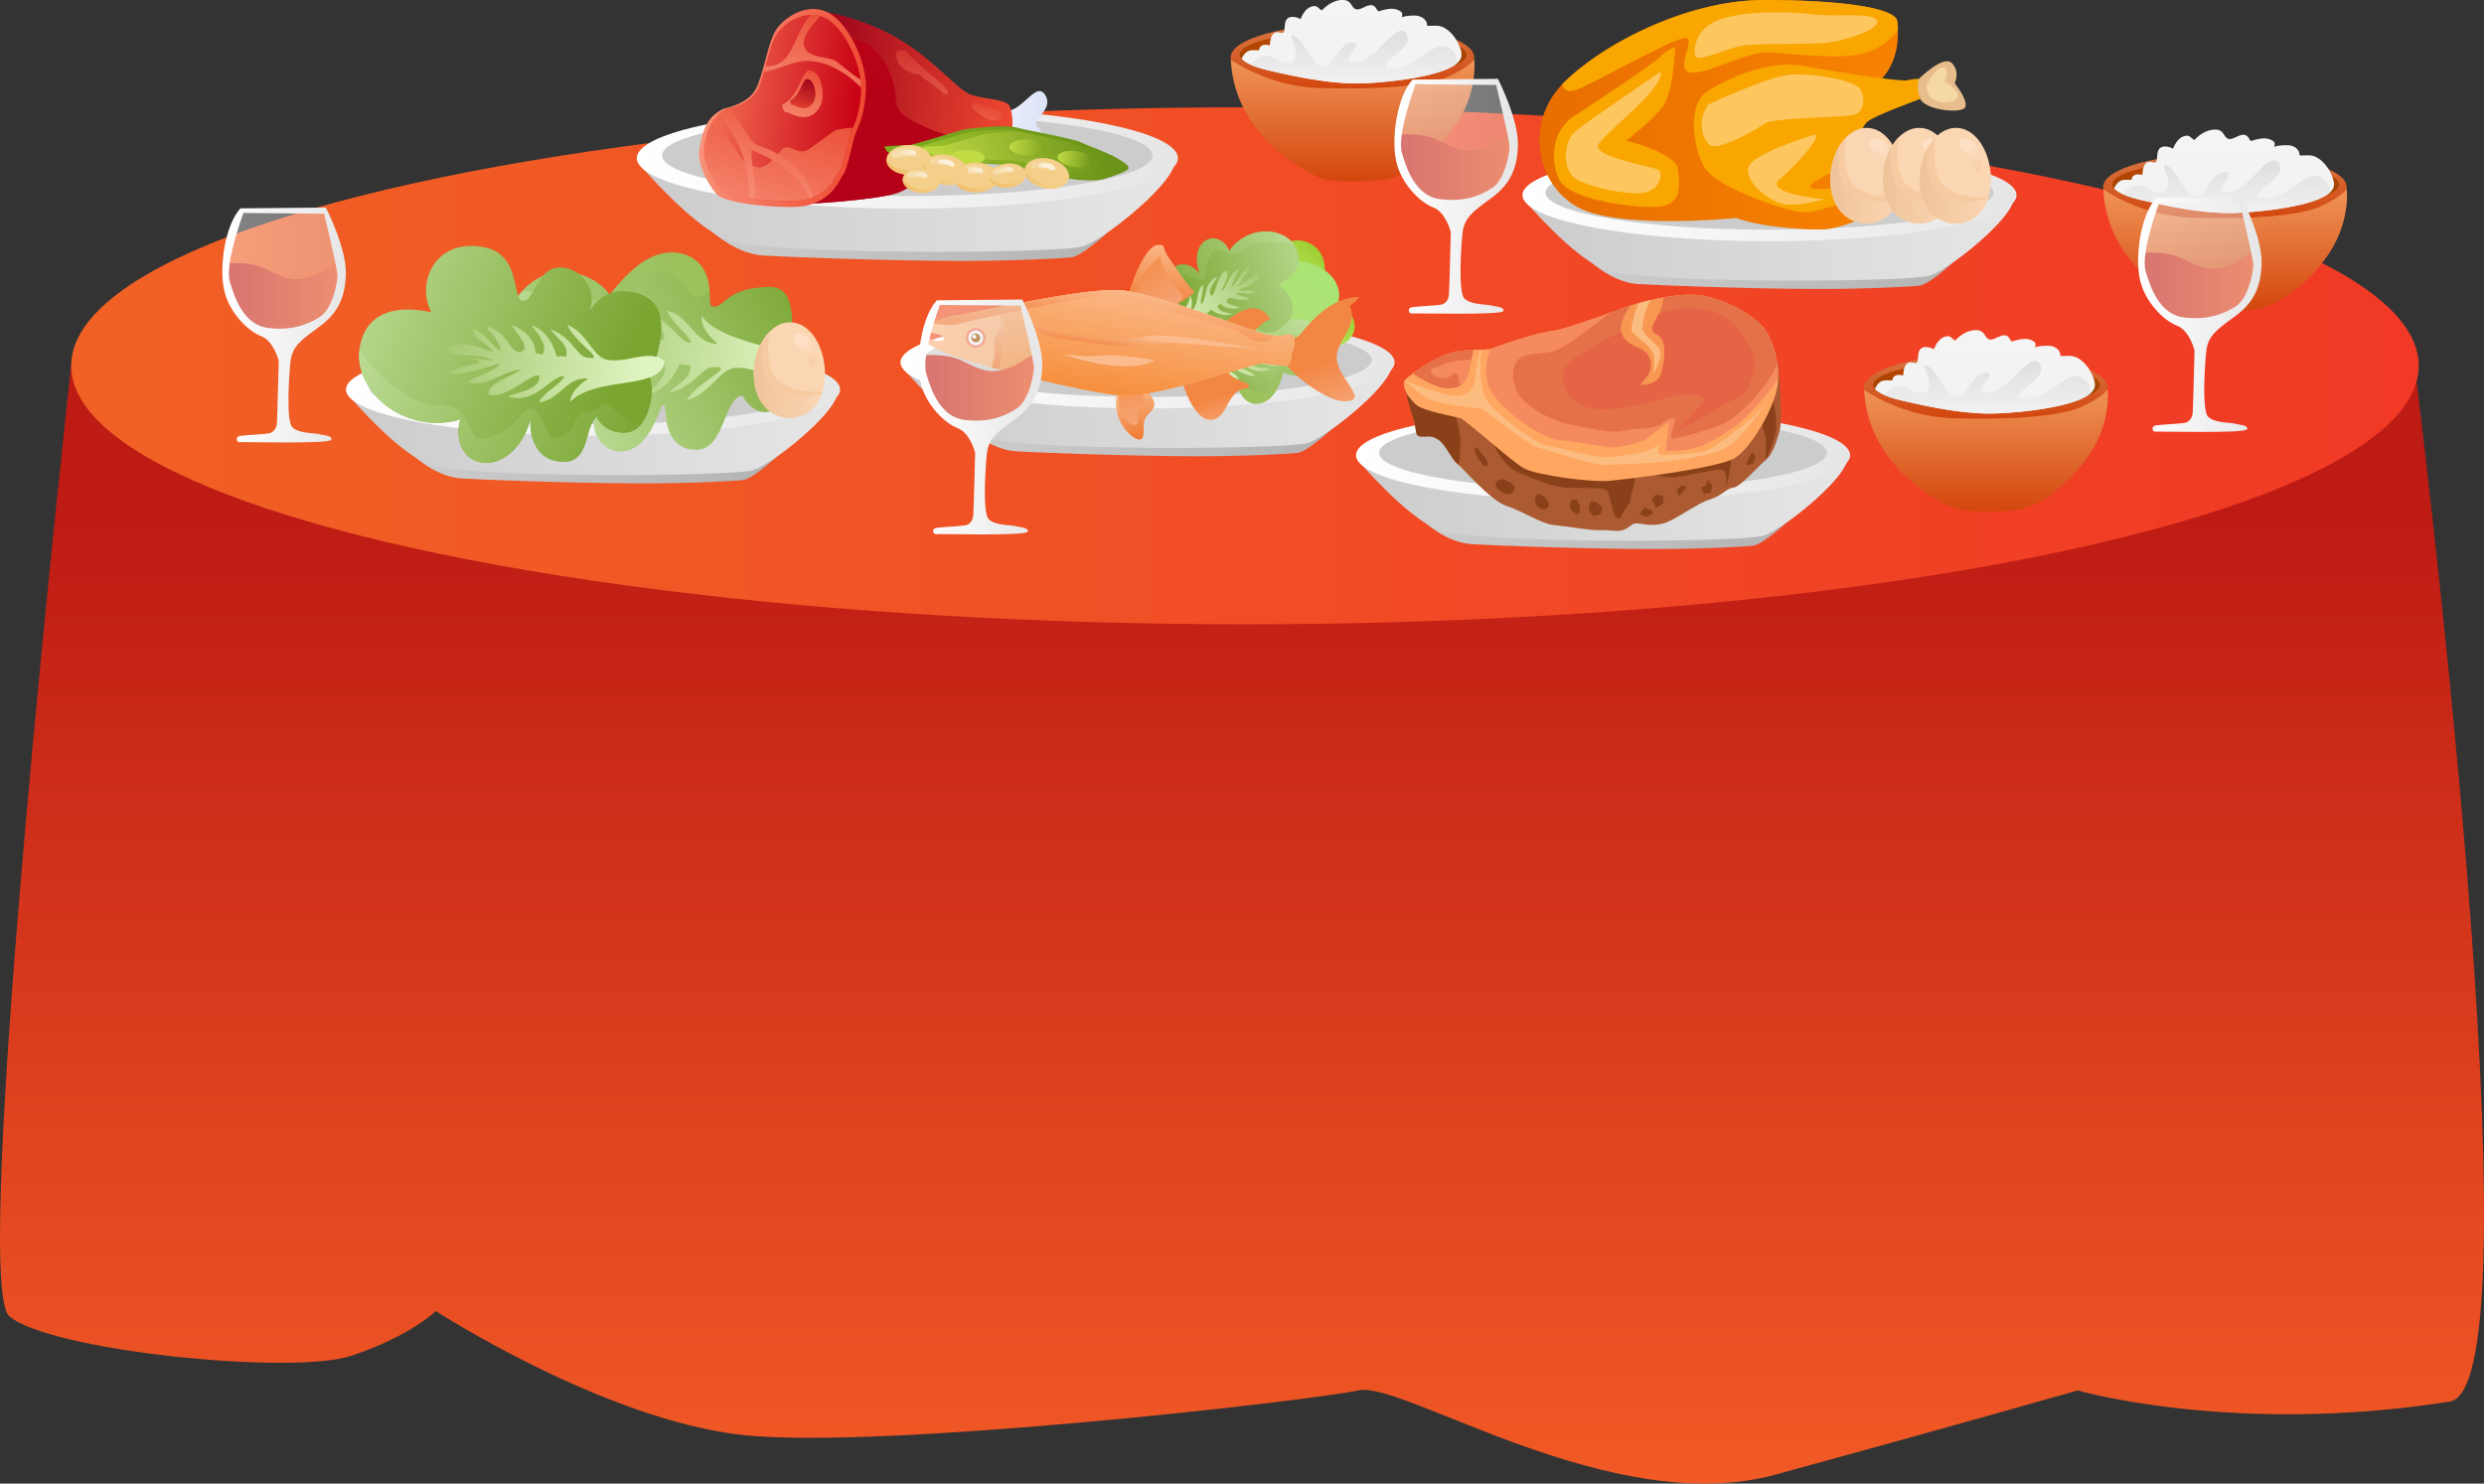 <svg id="图层_1" data-name="图层 1" xmlns="http://www.w3.org/2000/svg" xmlns:xlink="http://www.w3.org/1999/xlink" viewBox="0 0 2835.65 1694.15"><rect x="0" y="0" width="2835.65" height="1694.15" fill="#333333" stroke="none"/><defs><style>.cls-1{fill:url(#未命名的渐变_5);}.cls-2{fill:url(#未命名的渐变_35);}.cls-3{fill:url(#未命名的渐变_25);}.cls-4{fill:url(#未命名的渐变_20);}.cls-5{fill:url(#未命名的渐变_18);}.cls-6{fill:url(#未命名的渐变_22);}.cls-7{fill:url(#未命名的渐变_417);}.cls-8{fill:url(#未命名的渐变_420);}.cls-9{fill:url(#未命名的渐变_413);}.cls-10{fill:url(#未命名的渐变_432);}.cls-11{fill:url(#未命名的渐变_411);}.cls-12{fill:url(#未命名的渐变_407);}.cls-13{fill:url(#未命名的渐变_426);}.cls-14{fill:url(#未命名的渐变_426-2);}.cls-15{fill:url(#未命名的渐变_413-2);}.cls-16{fill:url(#未命名的渐变_426-3);}.cls-17,.cls-18{opacity:0.43;}.cls-17{fill:url(#未命名的渐变_426-4);}.cls-18{fill:url(#未命名的渐变_426-5);}.cls-19{fill:url(#未命名的渐变_426-6);}.cls-20{fill:url(#未命名的渐变_172);}.cls-21{fill:url(#未命名的渐变_367);}.cls-22{fill:url(#未命名的渐变_369);}.cls-23{fill:url(#未命名的渐变_371);}.cls-24{fill:url(#未命名的渐变_373);}.cls-25{fill:url(#未命名的渐变_377);}.cls-26{fill:url(#未命名的渐变_381);}.cls-27{fill:url(#未命名的渐变_383);}.cls-28{fill:url(#未命名的渐变_385);}.cls-29{fill:url(#未命名的渐变_388);}.cls-30{fill:url(#未命名的渐变_381-2);}.cls-31{fill:url(#未命名的渐变_383-2);}.cls-32{fill:url(#未命名的渐变_385-3);}.cls-33{fill:url(#未命名的渐变_388-2);}.cls-34{fill:url(#未命名的渐变_381-3);}.cls-35{fill:url(#未命名的渐变_383-3);}.cls-36{fill:url(#未命名的渐变_385-5);}.cls-37{fill:url(#未命名的渐变_388-3);}.cls-38{fill:url(#未命名的渐变_381-4);}.cls-39{fill:url(#未命名的渐变_383-4);}.cls-40{fill:url(#未命名的渐变_385-7);}.cls-41{fill:url(#未命名的渐变_388-4);}.cls-42{fill:url(#未命名的渐变_381-5);}.cls-43{fill:url(#未命名的渐变_383-5);}.cls-44{fill:url(#未命名的渐变_385-9);}.cls-45{fill:url(#未命名的渐变_388-5);}.cls-46{fill:url(#未命名的渐变_381-6);}.cls-47{fill:url(#未命名的渐变_383-6);}.cls-48{fill:url(#未命名的渐变_385-11);}.cls-49{fill:url(#未命名的渐变_388-6);}.cls-50{fill:url(#未命名的渐变_25-2);}.cls-51{fill:url(#未命名的渐变_20-2);}.cls-52{fill:url(#未命名的渐变_18-2);}.cls-53{fill:url(#未命名的渐变_22-2);}.cls-54{fill:url(#未命名的渐变_149);}.cls-55{fill:url(#未命名的渐变_149-2);}.cls-56{fill:url(#未命名的渐变_163);}.cls-57{fill:url(#未命名的渐变_142);}.cls-110,.cls-58{opacity:0.53;}.cls-58{fill:url(#未命名的渐变_157);}.cls-59{fill:url(#未命名的渐变_159);}.cls-60{fill:url(#未命名的渐变_142-2);}.cls-61{fill:url(#未命名的渐变_153);}.cls-62{fill:url(#未命名的渐变_159-2);}.cls-63{fill:url(#未命名的渐变_456);}.cls-64{fill:url(#未命名的渐变_456-2);}.cls-65{fill:url(#未命名的渐变_456-3);}.cls-66{fill:url(#未命名的渐变_442);}.cls-67,.cls-69{opacity:0.61;}.cls-67{fill:url(#未命名的渐变_456-4);}.cls-68{fill:url(#未命名的渐变_442-2);}.cls-69{fill:url(#未命名的渐变_456-5);}.cls-70{fill:url(#未命名的渐变_451);}.cls-71{fill:url(#未命名的渐变_440);}.cls-72{fill:url(#未命名的渐变_442-3);}.cls-73{fill:url(#未命名的渐变_442-4);}.cls-74{fill:url(#未命名的渐变_442-5);}.cls-75{fill:url(#未命名的渐变_454);}.cls-76{fill:url(#未命名的渐变_407-2);}.cls-77{fill:url(#未命名的渐变_6);}.cls-78{fill:url(#未命名的渐变_2);}.cls-79{fill:#fffaf8;}.cls-80{fill:url(#未命名的渐变_25-3);}.cls-81{fill:url(#未命名的渐变_20-3);}.cls-82{fill:url(#未命名的渐变_18-3);}.cls-83{fill:url(#未命名的渐变_22-3);}.cls-84{fill:url(#未命名的渐变_32);}.cls-85{fill:#f9a600;}.cls-86{fill:#e6bd8b;}.cls-87{fill:#fec65f;}.cls-88{fill:#f6d8a5;}.cls-89{fill:url(#未命名的渐变_21);}.cls-90{fill:url(#未命名的渐变_31);}.cls-91{fill:url(#未命名的渐变_3);}.cls-92{fill:url(#未命名的渐变_33);}.cls-93{fill:url(#未命名的渐变_21-2);}.cls-94{fill:url(#未命名的渐变_31-2);}.cls-95{fill:url(#未命名的渐变_3-2);}.cls-96{fill:url(#未命名的渐变_33-2);}.cls-97{fill:url(#未命名的渐变_21-3);}.cls-98{fill:url(#未命名的渐变_31-3);}.cls-99{fill:url(#未命名的渐变_3-3);}.cls-100{fill:url(#未命名的渐变_33-3);}.cls-101{fill:url(#未命名的渐变_25-4);}.cls-102{fill:url(#未命名的渐变_20-4);}.cls-103{fill:url(#未命名的渐变_18-4);}.cls-104{fill:url(#未命名的渐变_22-4);}.cls-105{fill:url(#未命名的渐变_21-4);}.cls-106{fill:url(#未命名的渐变_31-4);}.cls-107{fill:url(#未命名的渐变_3-4);}.cls-108{fill:url(#未命名的渐变_33-4);}.cls-109{fill:url(#未命名的渐变_142-3);}.cls-110{fill:url(#未命名的渐变_157-2);}.cls-111{fill:url(#未命名的渐变_159-3);}.cls-112{fill:url(#未命名的渐变_142-4);}.cls-113{fill:url(#未命名的渐变_153-2);}.cls-114{fill:url(#未命名的渐变_159-4);}.cls-115{fill:url(#未命名的渐变_21-5);}.cls-116{fill:url(#未命名的渐变_31-5);}.cls-117{fill:url(#未命名的渐变_3-5);}.cls-118{fill:url(#未命名的渐变_33-5);}.cls-119{fill:url(#未命名的渐变_101);}.cls-120{fill:url(#未命名的渐变_106);}.cls-121{fill:url(#未命名的渐变_99);}.cls-122{fill:url(#未命名的渐变_109);}.cls-123{fill:url(#未命名的渐变_111);}.cls-124{fill:url(#未命名的渐变_101-2);}.cls-125{fill:url(#未命名的渐变_106-2);}.cls-126{fill:url(#未命名的渐变_99-2);}.cls-127{fill:url(#未命名的渐变_109-2);}.cls-128{fill:url(#未命名的渐变_111-2);}.cls-129{fill:url(#未命名的渐变_101-3);}.cls-130{fill:url(#未命名的渐变_106-3);}.cls-131{fill:url(#未命名的渐变_99-3);}.cls-132{fill:url(#未命名的渐变_109-3);}.cls-133{fill:url(#未命名的渐变_111-3);}.cls-134{fill:url(#未命名的渐变_25-5);}.cls-135{fill:url(#未命名的渐变_20-5);}.cls-136{fill:url(#未命名的渐变_18-5);}.cls-137{fill:url(#未命名的渐变_22-5);}.cls-138{fill:#ac5a32;}.cls-139{fill:#8a4119;}.cls-140{fill:#ffa760;}.cls-141{fill:#f58a5e;}.cls-142{fill:#e57148;}.cls-143{fill:#e56445;}.cls-144{fill:#fcbc80;}.cls-145{fill:#e67048;}.cls-146{fill:#f89752;}.cls-147{fill:#fbbc7f;}.cls-148{fill:url(#未命名的渐变_5-2);}.cls-149{fill:url(#未命名的渐变_18-6);}.cls-150,.cls-153,.cls-156,.cls-159{opacity:0.39;}.cls-150{fill:url(#未命名的渐变_18-7);}.cls-151{fill:url(#未命名的渐变_5-3);}.cls-152{fill:url(#未命名的渐变_18-8);}.cls-153{fill:url(#未命名的渐变_18-9);}.cls-154{fill:url(#未命名的渐变_5-4);}.cls-155{fill:url(#未命名的渐变_18-10);}.cls-156{fill:url(#未命名的渐变_18-11);}.cls-157{fill:url(#未命名的渐变_5-5);}.cls-158{fill:url(#未命名的渐变_18-12);}.cls-159{fill:url(#未命名的渐变_18-13);}</style><linearGradient id="未命名的渐变_5" x1="2432.83" y1="2173.11" x2="2432.83" y2="3266.96" gradientUnits="userSpaceOnUse"><stop offset="0" stop-color="#be1b14"/><stop offset="1" stop-color="#f15925"/></linearGradient><linearGradient id="未命名的渐变_35" x1="81.28" y1="417.69" x2="2761.17" y2="417.69" gradientUnits="userSpaceOnUse"><stop offset="0" stop-color="#f16125"/><stop offset="1" stop-color="#f13925"/></linearGradient><linearGradient id="未命名的渐变_25" x1="1828.47" y1="1860.43" x2="2286.57" y2="1860.43" gradientUnits="userSpaceOnUse"><stop offset="0" stop-color="#ccc"/><stop offset="1" stop-color="#b3b3b3"/></linearGradient><linearGradient id="未命名的渐变_20" x1="1746.12" y1="1810.21" x2="2356.48" y2="1810.21" gradientUnits="userSpaceOnUse"><stop offset="0" stop-color="#ccc"/><stop offset="1" stop-color="#e6e6e6"/></linearGradient><linearGradient id="未命名的渐变_18" x1="727" y1="180.63" x2="1344.66" y2="180.63" gradientUnits="userSpaceOnUse"><stop offset="0" stop-color="#fff"/><stop offset="1" stop-color="#e6e6e6"/></linearGradient><linearGradient id="未命名的渐变_22" x1="755.82" y1="177.54" x2="1315.84" y2="177.54" gradientUnits="userSpaceOnUse"><stop offset="0" stop-color="#ccc"/><stop offset="1" stop-color="#ccc"/></linearGradient><linearGradient id="未命名的渐变_417" x1="1958.95" y1="1463.39" x2="2023.62" y2="1463.39" gradientTransform="translate(371.61 35.03) rotate(6.66)" gradientUnits="userSpaceOnUse"><stop offset="0" stop-color="#f3f4ff"/><stop offset="1" stop-color="#d8e2f7"/></linearGradient><linearGradient id="未命名的渐变_420" x1="1968.25" y1="1483.41" x2="2023.62" y2="1483.41" gradientTransform="translate(371.61 35.03) rotate(6.66)" gradientUnits="userSpaceOnUse"><stop offset="0" stop-color="#a7b8e5"/><stop offset="1" stop-color="#d8e2f7"/></linearGradient><linearGradient id="未命名的渐变_413" x1="1756.6" y1="1476.31" x2="1983.13" y2="1476.31" gradientTransform="translate(371.61 35.03) rotate(6.66)" gradientUnits="userSpaceOnUse"><stop offset="0" stop-color="#9d031a"/><stop offset="1" stop-color="#ef4931"/></linearGradient><linearGradient id="未命名的渐变_432" x1="1881.87" y1="1407.21" x2="1829.54" y2="1639.79" gradientTransform="translate(371.61 35.03) rotate(6.66)" gradientUnits="userSpaceOnUse"><stop offset="0" stop-color="#b80316"/><stop offset="1" stop-color="#b10018"/></linearGradient><linearGradient id="未命名的渐变_411" x1="1630.99" y1="1479.39" x2="1812.52" y2="1479.39" gradientTransform="translate(371.61 35.03) rotate(6.66)" gradientUnits="userSpaceOnUse"><stop offset="0" stop-color="#f89379"/><stop offset="1" stop-color="#ef4931"/></linearGradient><linearGradient id="未命名的渐变_407" x1="1636.33" y1="1479.39" x2="1807.18" y2="1479.39" gradientTransform="translate(371.61 35.03) rotate(6.66)" gradientUnits="userSpaceOnUse"><stop offset="0" stop-color="#f37054"/><stop offset="1" stop-color="#c80013"/></linearGradient><linearGradient id="未命名的渐变_426" x1="1728.79" y1="1474.42" x2="1697.4" y2="1613.91" gradientTransform="translate(371.61 35.03) rotate(6.66)" gradientUnits="userSpaceOnUse"><stop offset="0" stop-color="#eb5039"/><stop offset="1" stop-color="#f78971"/></linearGradient><linearGradient id="未命名的渐变_426-2" x1="1750.29" y1="1433.78" x2="1735.73" y2="1498.5" xlink:href="#未命名的渐变_426"/><linearGradient id="未命名的渐变_413-2" x1="1746.99" y1="1444.3" x2="1737.94" y2="1484.51" xlink:href="#未命名的渐变_413"/><linearGradient id="未命名的渐变_426-3" x1="1766.26" y1="1372.88" x2="1744.61" y2="1469.07" xlink:href="#未命名的渐变_426"/><linearGradient id="未命名的渐变_426-4" x1="1877.68" y1="1404.94" x2="1869.22" y2="1442.56" xlink:href="#未命名的渐变_426"/><linearGradient id="未命名的渐变_426-5" x1="1953.15" y1="1450.96" x2="1949.26" y2="1468.25" xlink:href="#未命名的渐变_426"/><linearGradient id="未命名的渐变_426-6" x1="1722.26" y1="1470.48" x2="1698.67" y2="1575.36" xlink:href="#未命名的渐变_426"/><linearGradient id="未命名的渐变_172" x1="2290.53" y1="2188.89" x2="2550.1" y2="2188.89" gradientTransform="translate(-793.72 385.51) rotate(-17.15)" gradientUnits="userSpaceOnUse"><stop offset="0" stop-color="#7fac22"/><stop offset="1" stop-color="#6a9217"/></linearGradient><linearGradient id="未命名的渐变_367" x1="2303.48" y1="2188.89" x2="2537.14" y2="2188.89" gradientTransform="translate(-793.72 385.51) rotate(-17.15)" gradientUnits="userSpaceOnUse"><stop offset="0" stop-color="#a3c72f"/><stop offset="1" stop-color="#6a9217"/></linearGradient><linearGradient id="未命名的渐变_369" x1="2333" y1="2189.61" x2="2530.96" y2="2189.61" gradientTransform="translate(-793.72 385.51) rotate(-17.15)" gradientUnits="userSpaceOnUse"><stop offset="0" stop-color="#c1db44"/><stop offset="1" stop-color="#6a9217"/></linearGradient><linearGradient id="未命名的渐变_371" x1="1416.78" y1="2674.01" x2="1458.34" y2="2674.01" gradientTransform="translate(688.65 -922.56)" gradientUnits="userSpaceOnUse"><stop offset="0" stop-color="#c1db44"/><stop offset="1" stop-color="#c1db44"/></linearGradient><linearGradient id="未命名的渐变_373" x1="1305.1" y1="2823.7" x2="1346.66" y2="2823.7" gradientTransform="translate(5011.75 424.43) rotate(90)" gradientUnits="userSpaceOnUse"><stop offset="0" stop-color="#c1db44"/><stop offset="1" stop-color="#80a422"/></linearGradient><linearGradient id="未命名的渐变_377" x1="1077.51" y1="3207.55" x2="1119.06" y2="3207.55" gradientTransform="translate(5450.56 665.39) rotate(90)" gradientUnits="userSpaceOnUse"><stop offset="0" stop-color="#c1db44"/><stop offset="1" stop-color="#6b9317"/></linearGradient><linearGradient id="未命名的渐变_381" x1="1011.97" y1="182.51" x2="1063.37" y2="182.51" gradientUnits="userSpaceOnUse"><stop offset="0" stop-color="#f4cf89"/><stop offset="1" stop-color="#f4cf89"/></linearGradient><linearGradient id="未命名的渐变_383" x1="2026.97" y1="1770.22" x2="2078.37" y2="1770.22" gradientUnits="userSpaceOnUse"><stop offset="0" stop-color="#f1bb65"/><stop offset="1" stop-color="#f4cf89"/></linearGradient><linearGradient id="未命名的渐变_385" x1="2032.9" y1="1756.14" x2="2069.2" y2="1756.14" gradientUnits="userSpaceOnUse"><stop offset="0" stop-color="#f8e0b4"/><stop offset="1" stop-color="#f4cf89"/></linearGradient><linearGradient id="未命名的渐变_388" x1="2041.24" y1="1756.14" x2="2060.87" y2="1756.14" gradientUnits="userSpaceOnUse"><stop offset="0" stop-color="#f8e0b4"/><stop offset="1" stop-color="#fcf0da"/></linearGradient><linearGradient id="未命名的渐变_381-2" x1="1088.4" y1="202.57" x2="1139.8" y2="202.57" xlink:href="#未命名的渐变_381"/><linearGradient id="未命名的渐变_383-2" x1="2103.4" y1="1790.28" x2="2154.8" y2="1790.28" xlink:href="#未命名的渐变_383"/><linearGradient id="未命名的渐变_385-3" x1="2109.33" y1="1776.2" x2="2145.64" y2="1776.2" xlink:href="#未命名的渐变_385"/><linearGradient id="未命名的渐变_388-2" x1="2117.67" y1="1776.2" x2="2137.3" y2="1776.2" xlink:href="#未命名的渐变_388"/><linearGradient id="未命名的渐变_381-3" x1="1866.81" y1="1636.12" x2="1918.21" y2="1636.12" gradientTransform="translate(3730.92 -116.57) rotate(90)" xlink:href="#未命名的渐变_381"/><linearGradient id="未命名的渐变_383-3" x1="1866.81" y1="1641.83" x2="1918.21" y2="1641.83" gradientTransform="matrix(0.97, 0.23, -0.23, 0.97, 622.45, -246.6)" xlink:href="#未命名的渐变_383"/><linearGradient id="未命名的渐变_385-5" x1="1872.74" y1="1627.75" x2="1909.05" y2="1627.75" gradientTransform="matrix(0.97, 0.23, -0.23, 0.97, 622.45, -246.6)" xlink:href="#未命名的渐变_385"/><linearGradient id="未命名的渐变_388-3" x1="1881.08" y1="1627.75" x2="1900.71" y2="1627.75" gradientTransform="matrix(0.97, 0.23, -0.23, 0.97, 622.45, -246.6)" xlink:href="#未命名的渐变_388"/><linearGradient id="未命名的渐变_381-4" x1="1980.04" y1="1613.99" x2="2031.44" y2="1613.99" gradientTransform="translate(3824.09 -225.68) rotate(90)" xlink:href="#未命名的渐变_381"/><linearGradient id="未命名的渐变_383-4" x1="1980.04" y1="1619.7" x2="2031.44" y2="1619.7" gradientTransform="matrix(0.97, 0.23, -0.23, 0.97, 622.45, -246.6)" xlink:href="#未命名的渐变_383"/><linearGradient id="未命名的渐变_385-7" x1="1985.97" y1="1605.62" x2="2022.28" y2="1605.62" gradientTransform="matrix(0.97, 0.23, -0.23, 0.97, 622.45, -246.6)" xlink:href="#未命名的渐变_385"/><linearGradient id="未命名的渐变_388-4" x1="1994.31" y1="1605.62" x2="2013.94" y2="1605.62" gradientTransform="matrix(0.97, 0.23, -0.23, 0.97, 622.45, -246.6)" xlink:href="#未命名的渐变_388"/><linearGradient id="未命名的渐变_381-5" x1="2229.84" y1="1858.26" x2="2271.81" y2="1858.26" gradientTransform="translate(-85.42 -75.94)" xlink:href="#未命名的渐变_381"/><linearGradient id="未命名的渐变_383-5" x1="2229.84" y1="1862.92" x2="2271.81" y2="1862.92" gradientTransform="translate(-285.3 196.94) rotate(-6.64)" xlink:href="#未命名的渐变_383"/><linearGradient id="未命名的渐变_385-9" x1="2234.69" y1="1851.43" x2="2264.33" y2="1851.43" gradientTransform="translate(-285.3 196.94) rotate(-6.64)" xlink:href="#未命名的渐变_385"/><linearGradient id="未命名的渐变_388-5" x1="2241.49" y1="1851.43" x2="2257.52" y2="1851.43" gradientTransform="translate(-285.3 196.94) rotate(-6.64)" xlink:href="#未命名的渐变_388"/><linearGradient id="未命名的渐变_381-6" x1="1953.93" y1="1695.59" x2="1995.89" y2="1695.59" gradientTransform="translate(3762.01 -186.59) rotate(90)" xlink:href="#未命名的渐变_381"/><linearGradient id="未命名的渐变_383-6" x1="1953.93" y1="1700.25" x2="1995.89" y2="1700.25" gradientTransform="translate(277.93 -102.88) rotate(5.95)" xlink:href="#未命名的渐变_383"/><linearGradient id="未命名的渐变_385-11" x1="1958.77" y1="1688.76" x2="1988.41" y2="1688.76" gradientTransform="translate(277.93 -102.88) rotate(5.95)" xlink:href="#未命名的渐变_385"/><linearGradient id="未命名的渐变_388-6" x1="1965.58" y1="1688.76" x2="1981.6" y2="1688.76" gradientTransform="translate(277.93 -102.88) rotate(5.95)" xlink:href="#未命名的渐变_388"/><linearGradient id="未命名的渐变_25-2" x1="2121.96" y1="2085.13" x2="2540.26" y2="2085.13" xlink:href="#未命名的渐变_25"/><linearGradient id="未命名的渐变_20-2" x1="2046.76" y1="2039.27" x2="2604.1" y2="2039.27" xlink:href="#未命名的渐变_20"/><linearGradient id="未命名的渐变_18-2" x1="1028" y1="413.82" x2="1592" y2="413.82" xlink:href="#未命名的渐变_18"/><linearGradient id="未命名的渐变_22-2" x1="1054.32" y1="411" x2="1565.68" y2="411" xlink:href="#未命名的渐变_22"/><linearGradient id="未命名的渐变_149" x1="118.48" y1="505.28" x2="144.75" y2="568.53" gradientTransform="translate(2950.21 1590.48) rotate(62.88)" gradientUnits="userSpaceOnUse"><stop offset="0" stop-color="#98cc2a"/><stop offset="1" stop-color="#c5eb74"/></linearGradient><linearGradient id="未命名的渐变_149-2" x1="43.94" y1="503.86" x2="73.05" y2="573.92" xlink:href="#未命名的渐变_149"/><linearGradient id="未命名的渐变_163" x1="44.47" y1="504.81" x2="122.93" y2="693.69" gradientTransform="translate(2950.21 1590.48) rotate(62.88)" gradientUnits="userSpaceOnUse"><stop offset="0" stop-color="#a6e574"/><stop offset="1" stop-color="#bdde76"/></linearGradient><linearGradient id="未命名的渐变_142" x1="91.51" y1="546.44" x2="161.8" y2="715.66" gradientTransform="translate(2950.21 1590.48) rotate(62.88)" gradientUnits="userSpaceOnUse"><stop offset="0" stop-color="#c8e6a8"/><stop offset="1" stop-color="#7aa531"/></linearGradient><linearGradient id="未命名的渐变_157" x1="157.12" y1="606.74" x2="200.78" y2="711.85" gradientTransform="translate(2950.21 1590.48) rotate(62.88)" gradientUnits="userSpaceOnUse"><stop offset="0" stop-color="#98be5f"/><stop offset="1" stop-color="#b6d761"/></linearGradient><linearGradient id="未命名的渐变_159" x1="-3159.73" y1="546.25" x2="-3136.95" y2="697.3" gradientTransform="matrix(-0.46, -0.89, -0.89, 0.46, 1571.42, -1101.98)" gradientUnits="userSpaceOnUse"><stop offset="0" stop-color="#98be5f"/><stop offset="1" stop-color="#e0f4c1"/></linearGradient><linearGradient id="未命名的渐变_142-2" x1="72.13" y1="480.09" x2="36.99" y2="687.06" xlink:href="#未命名的渐变_142"/><linearGradient id="未命名的渐变_153" x1="34.49" y1="494" x2="-0.16" y2="698.05" gradientTransform="translate(2950.21 1590.48) rotate(62.88)" gradientUnits="userSpaceOnUse"><stop offset="0" stop-color="#c8e6a8"/><stop offset="1" stop-color="#7ea837"/></linearGradient><linearGradient id="未命名的渐变_159-2" x1="36.23" y1="552.15" x2="59.01" y2="703.2" gradientTransform="translate(2950.21 1590.48) rotate(62.88)" xlink:href="#未命名的渐变_159"/><linearGradient id="未命名的渐变_456" x1="3806.42" y1="3508.04" x2="3790.45" y2="3544.62" gradientTransform="matrix(-1, -0.06, -0.06, 1, 6447.91, -1316.91)" gradientUnits="userSpaceOnUse"><stop offset="0" stop-color="#f28643"/><stop offset="1" stop-color="#fdd3c3"/></linearGradient><linearGradient id="未命名的渐变_456-2" x1="3706.44" y1="3532.08" x2="3645.75" y2="3671.08" xlink:href="#未命名的渐变_456"/><linearGradient id="未命名的渐变_456-3" x1="3830.78" y1="3582.95" x2="3798.35" y2="3657.23" xlink:href="#未命名的渐变_456"/><linearGradient id="未命名的渐变_442" x1="3935" y1="3582" x2="3899.76" y2="3662.7" gradientTransform="matrix(-1, -0.06, -0.06, 1, 6447.91, -1316.91)" gradientUnits="userSpaceOnUse"><stop offset="0" stop-color="#fbbb8c"/><stop offset="1" stop-color="#ea5500"/></linearGradient><linearGradient id="未命名的渐变_456-4" x1="3934.89" y1="3586.75" x2="3910.59" y2="3642.39" xlink:href="#未命名的渐变_456"/><linearGradient id="未命名的渐变_442-2" x1="3893.69" y1="3408.92" x2="3906.29" y2="3534.88" xlink:href="#未命名的渐变_442"/><linearGradient id="未命名的渐变_456-5" x1="3921.55" y1="3440.25" x2="3888.01" y2="3517.05" xlink:href="#未命名的渐变_456"/><linearGradient id="未命名的渐变_451" x1="3948.19" y1="3453.89" x2="3966.33" y2="3635.29" gradientTransform="matrix(-1, -0.06, -0.06, 1, 6447.91, -1316.91)" gradientUnits="userSpaceOnUse"><stop offset="0" stop-color="#fbbb8c"/><stop offset="1" stop-color="#f9aa6d"/></linearGradient><linearGradient id="未命名的渐变_440" x1="3917.64" y1="3456.95" x2="3935.78" y2="3638.35" gradientTransform="matrix(-1, -0.06, -0.06, 1, 6447.91, -1316.91)" gradientUnits="userSpaceOnUse"><stop offset="0" stop-color="#fbbb8c"/><stop offset="1" stop-color="#f47e1f"/></linearGradient><linearGradient id="未命名的渐变_442-3" x1="4085.97" y1="3493.89" x2="4096.45" y2="3598.72" xlink:href="#未命名的渐变_442"/><linearGradient id="未命名的渐变_442-4" x1="3958.14" y1="3463.05" x2="3969.08" y2="3572.4" xlink:href="#未命名的渐变_442"/><linearGradient id="未命名的渐变_442-5" x1="3921.01" y1="3517.66" x2="3924.8" y2="3555.54" xlink:href="#未命名的渐变_442"/><linearGradient id="未命名的渐变_454" x1="3954.58" y1="3548.79" x2="3956.76" y2="3570.59" gradientTransform="matrix(-1, -0.06, -0.06, 1, 6447.91, -1316.91)" gradientUnits="userSpaceOnUse"><stop offset="0" stop-color="#fbbb8c"/><stop offset="1" stop-color="#fdd3c3"/></linearGradient><linearGradient id="未命名的渐变_407-2" x1="4109.3" y1="3542.85" x2="4097.2" y2="3570.58" gradientTransform="matrix(-1, -0.06, -0.06, 1, 5432.91, -2898.91)" xlink:href="#未命名的渐变_407"/><linearGradient id="未命名的渐变_6" x1="4109.14" y1="3543.22" x2="4099.79" y2="3564.65" gradientTransform="matrix(-1, -0.06, -0.06, 1, 5432.91, -2898.91)" gradientUnits="userSpaceOnUse"><stop offset="0" stop-color="#f2f2f2"/><stop offset="1" stop-color="#bc8e5b"/></linearGradient><linearGradient id="未命名的渐变_2" x1="4108.92" y1="3543.74" x2="4103.41" y2="3556.34" gradientTransform="matrix(-1, -0.06, -0.06, 1, 5432.91, -2898.91)" gradientUnits="userSpaceOnUse"><stop offset="0" stop-color="#a35a05"/><stop offset="1" stop-color="#a33205"/></linearGradient><linearGradient id="未命名的渐变_25-3" x1="2831.96" y1="1894.13" x2="3250.26" y2="1894.13" xlink:href="#未命名的渐变_25"/><linearGradient id="未命名的渐变_20-3" x1="2756.76" y1="1848.27" x2="3314.1" y2="1848.27" xlink:href="#未命名的渐变_20"/><linearGradient id="未命名的渐变_18-3" x1="1738" y1="222.82" x2="2302" y2="222.82" xlink:href="#未命名的渐变_18"/><linearGradient id="未命名的渐变_22-3" x1="1764.32" y1="220" x2="2275.68" y2="220" xlink:href="#未命名的渐变_22"/><linearGradient id="未命名的渐变_32" x1="2772.33" y1="1713.09" x2="3196.62" y2="1713.09" gradientUnits="userSpaceOnUse"><stop offset="0" stop-color="#e86e00"/><stop offset="1" stop-color="#f88300"/></linearGradient><linearGradient id="未命名的渐变_21" x1="3104.5" y1="1782.5" x2="3185.79" y2="1782.5" gradientUnits="userSpaceOnUse"><stop offset="0" stop-color="#fbd6b3"/><stop offset="1" stop-color="#fbd6b3"/></linearGradient><linearGradient id="未命名的渐变_31" x1="3104.5" y1="1787.9" x2="3182.85" y2="1787.9" gradientUnits="userSpaceOnUse"><stop offset="0" stop-color="#f6cba1"/><stop offset="1" stop-color="#f6cba1"/></linearGradient><linearGradient id="未命名的渐变_3" x1="3104.5" y1="1793.44" x2="3182.37" y2="1793.44" gradientUnits="userSpaceOnUse"><stop offset="0" stop-color="#eec399"/><stop offset="1" stop-color="#fbd6b3"/></linearGradient><linearGradient id="未命名的渐变_33" x1="3159.8" y1="1749.36" x2="3176.93" y2="1779.62" gradientUnits="userSpaceOnUse"><stop offset="0" stop-color="#fee0c6"/><stop offset="1" stop-color="#f6cba1"/></linearGradient><linearGradient id="未命名的渐变_21-2" x1="3164.5" x2="3245.79" xlink:href="#未命名的渐变_21"/><linearGradient id="未命名的渐变_31-2" x1="3164.5" y1="1787.9" x2="3242.85" y2="1787.9" xlink:href="#未命名的渐变_31"/><linearGradient id="未命名的渐变_3-2" x1="3164.5" y1="1793.44" x2="3242.37" y2="1793.44" xlink:href="#未命名的渐变_3"/><linearGradient id="未命名的渐变_33-2" x1="3219.8" y1="1749.36" x2="3236.93" y2="1779.62" xlink:href="#未命名的渐变_33"/><linearGradient id="未命名的渐变_21-3" x1="3206.5" x2="3287.79" xlink:href="#未命名的渐变_21"/><linearGradient id="未命名的渐变_31-3" x1="3206.5" y1="1787.9" x2="3284.85" y2="1787.9" xlink:href="#未命名的渐变_31"/><linearGradient id="未命名的渐变_3-3" x1="3206.5" y1="1793.44" x2="3284.37" y2="1793.44" xlink:href="#未命名的渐变_3"/><linearGradient id="未命名的渐变_33-3" x1="3261.8" y1="1749.36" x2="3278.93" y2="1779.62" xlink:href="#未命名的渐变_33"/><linearGradient id="未命名的渐变_25-4" x1="1488.96" y1="2116.13" x2="1907.26" y2="2116.13" xlink:href="#未命名的渐变_25"/><linearGradient id="未命名的渐变_20-4" x1="1413.76" y1="2070.27" x2="1971.1" y2="2070.27" xlink:href="#未命名的渐变_20"/><linearGradient id="未命名的渐变_18-4" x1="395" y1="444.82" x2="959" y2="444.82" xlink:href="#未命名的渐变_18"/><linearGradient id="未命名的渐变_22-4" x1="421.32" y1="442" x2="932.68" y2="442" xlink:href="#未命名的渐变_22"/><linearGradient id="未命名的渐变_21-4" x1="1761.5" y1="2004.5" x2="1842.79" y2="2004.5" xlink:href="#未命名的渐变_21"/><linearGradient id="未命名的渐变_31-4" x1="1761.5" y1="2009.9" x2="1839.85" y2="2009.9" xlink:href="#未命名的渐变_31"/><linearGradient id="未命名的渐变_3-4" x1="1761.5" y1="2015.44" x2="1839.37" y2="2015.44" xlink:href="#未命名的渐变_3"/><linearGradient id="未命名的渐变_33-4" x1="1816.8" y1="1971.36" x2="1833.93" y2="2001.62" xlink:href="#未命名的渐变_33"/><linearGradient id="未命名的渐变_142-3" x1="332.15" y1="7286.81" x2="478.7" y2="7639.61" gradientTransform="translate(-5643.66 2975.02) rotate(-94.57)" xlink:href="#未命名的渐变_142"/><linearGradient id="未命名的渐变_157-2" x1="468.94" y1="7412.53" x2="559.97" y2="7631.68" gradientTransform="translate(-5643.66 2975.02) rotate(-94.57)" xlink:href="#未命名的渐变_157"/><linearGradient id="未命名的渐变_159-3" x1="-3447.31" y1="7286.41" x2="-3399.81" y2="7601.33" gradientTransform="matrix(0.08, 1, 1, -0.08, -5402.81, 5990.37)" xlink:href="#未命名的渐变_159"/><linearGradient id="未命名的渐变_142-4" x1="1324.95" y1="6285.97" x2="1259.08" y2="6673.91" gradientTransform="translate(-5076.22 1833.92) rotate(-77.6)" xlink:href="#未命名的渐变_142"/><linearGradient id="未命名的渐变_153-2" x1="1254.39" y1="6312.04" x2="1189.45" y2="6694.51" gradientTransform="translate(-5076.22 1833.92) rotate(-77.6)" xlink:href="#未命名的渐变_153"/><linearGradient id="未命名的渐变_159-4" x1="1257.65" y1="6421.05" x2="1300.36" y2="6704.17" gradientTransform="translate(-5076.22 1833.92) rotate(-77.6)" xlink:href="#未命名的渐变_159"/><linearGradient id="未命名的渐变_21-5" x1="1875.5" y1="2004.5" x2="1956.79" y2="2004.5" xlink:href="#未命名的渐变_21"/><linearGradient id="未命名的渐变_31-5" x1="1875.5" y1="2009.9" x2="1953.85" y2="2009.9" xlink:href="#未命名的渐变_31"/><linearGradient id="未命名的渐变_3-5" x1="1875.5" y1="2015.44" x2="1953.37" y2="2015.44" xlink:href="#未命名的渐变_3"/><linearGradient id="未命名的渐变_33-5" x1="1930.8" y1="1971.36" x2="1947.93" y2="2001.62" xlink:href="#未命名的渐变_33"/><linearGradient id="未命名的渐变_101" x1="1543.9" y1="25.97" x2="1543.9" y2="108.03" gradientUnits="userSpaceOnUse"><stop offset="0" stop-color="#d77744"/><stop offset="1" stop-color="#d24209"/></linearGradient><linearGradient id="未命名的渐变_106" x1="1544.74" y1="34.51" x2="1544.74" y2="92.67" gradientUnits="userSpaceOnUse"><stop offset="0" stop-color="#c14600"/><stop offset="1" stop-color="#8c4400"/></linearGradient><linearGradient id="未命名的渐变_99" x1="2559.19" y1="1647.51" x2="2559.19" y2="1796.76" gradientUnits="userSpaceOnUse"><stop offset="0" stop-color="#f09558"/><stop offset="1" stop-color="#d24209"/></linearGradient><linearGradient id="未命名的渐变_109" x1="2557.95" y1="1580.59" x2="2557.95" y2="1682.35" gradientUnits="userSpaceOnUse"><stop offset="0" stop-color="#f4f4f4"/><stop offset="1" stop-color="#f2f2f2"/></linearGradient><linearGradient id="未命名的渐变_111" x1="2560.17" y1="1616.24" x2="2560.17" y2="1680.48" gradientUnits="userSpaceOnUse"><stop offset="0" stop-color="#dedede"/><stop offset="1" stop-color="#f2f2f2"/></linearGradient><linearGradient id="未命名的渐变_101-2" x1="2539.9" y1="173.97" x2="2539.9" y2="256.03" xlink:href="#未命名的渐变_101"/><linearGradient id="未命名的渐变_106-2" x1="2540.74" y1="182.51" x2="2540.74" y2="240.67" xlink:href="#未命名的渐变_106"/><linearGradient id="未命名的渐变_99-2" x1="3555.19" y1="1795.51" x2="3555.19" y2="1944.76" xlink:href="#未命名的渐变_99"/><linearGradient id="未命名的渐变_109-2" x1="3553.95" y1="1728.59" x2="3553.95" y2="1830.35" xlink:href="#未命名的渐变_109"/><linearGradient id="未命名的渐变_111-2" x1="3556.17" y1="1764.24" x2="3556.17" y2="1828.48" xlink:href="#未命名的渐变_111"/><linearGradient id="未命名的渐变_101-3" x1="2266.9" y1="402.97" x2="2266.9" y2="485.03" xlink:href="#未命名的渐变_101"/><linearGradient id="未命名的渐变_106-3" x1="2267.74" y1="411.51" x2="2267.74" y2="469.67" xlink:href="#未命名的渐变_106"/><linearGradient id="未命名的渐变_99-3" x1="3282.19" y1="2024.51" x2="3282.19" y2="2173.76" xlink:href="#未命名的渐变_99"/><linearGradient id="未命名的渐变_109-3" x1="3280.95" y1="1957.59" x2="3280.95" y2="2059.35" xlink:href="#未命名的渐变_109"/><linearGradient id="未命名的渐变_111-3" x1="3283.17" y1="1993.24" x2="3283.17" y2="2057.48" xlink:href="#未命名的渐变_111"/><linearGradient id="未命名的渐变_25-5" x1="2641.96" y1="2191.13" x2="3060.26" y2="2191.13" xlink:href="#未命名的渐变_25"/><linearGradient id="未命名的渐变_20-5" x1="2566.76" y1="2145.27" x2="3124.1" y2="2145.27" xlink:href="#未命名的渐变_20"/><linearGradient id="未命名的渐变_18-5" x1="1548" y1="519.82" x2="2112" y2="519.82" xlink:href="#未命名的渐变_18"/><linearGradient id="未命名的渐变_22-5" x1="1574.32" y1="517" x2="2085.68" y2="517" xlink:href="#未命名的渐变_22"/><linearGradient id="未命名的渐变_5-2" x1="1272.89" y1="1919.42" x2="1408.29" y2="1919.42" xlink:href="#未命名的渐变_5"/><linearGradient id="未命名的渐变_18-6" x1="1268.87" y1="1953.13" x2="1409.86" y2="1953.13" xlink:href="#未命名的渐变_18"/><linearGradient id="未命名的渐变_18-7" x1="1271.61" y1="1892.03" x2="1403.03" y2="1892.03" xlink:href="#未命名的渐变_18"/><linearGradient id="未命名的渐变_5-3" x1="2610.89" y1="1772.42" x2="2746.29" y2="1772.42" xlink:href="#未命名的渐变_5"/><linearGradient id="未命名的渐变_18-8" x1="2606.87" y1="1806.13" x2="2747.86" y2="1806.13" xlink:href="#未命名的渐变_18"/><linearGradient id="未命名的渐变_18-9" x1="2609.61" y1="1745.03" x2="2741.03" y2="1745.03" xlink:href="#未命名的渐变_18"/><linearGradient id="未命名的渐变_5-4" x1="3459.89" y1="1907.42" x2="3595.29" y2="1907.42" xlink:href="#未命名的渐变_5"/><linearGradient id="未命名的渐变_18-10" x1="3455.87" y1="1941.13" x2="3596.86" y2="1941.13" xlink:href="#未命名的渐变_18"/><linearGradient id="未命名的渐变_18-11" x1="3458.61" y1="1880.03" x2="3590.03" y2="1880.03" xlink:href="#未命名的渐变_18"/><linearGradient id="未命名的渐变_5-5" x1="2067.89" y1="2024.42" x2="2203.29" y2="2024.42" xlink:href="#未命名的渐变_5"/><linearGradient id="未命名的渐变_18-12" x1="2063.87" y1="2058.13" x2="2204.86" y2="2058.13" xlink:href="#未命名的渐变_18"/><linearGradient id="未命名的渐变_18-13" x1="2066.61" y1="1997.03" x2="2198.03" y2="1997.03" xlink:href="#未命名的渐变_18"/></defs><title>czhuo</title><path class="cls-1" d="M1096.28,1999s-116.09,1046.2-70.79,1085.84,322.78,67.95,390.73,45.3,96.27-51,96.27-51,192.53,124.58,351.09,141.56,651.22-39.63,702.18-51S2854.56,3317,3041.43,3266s345.43-96.27,345.43-96.27,178.34,51.64,424.71,12.74c107.59-17-41.06-1190.59-41.06-1190.59Z" transform="translate(-1015 -1582)"/><ellipse class="cls-2" cx="1421.22" cy="417.69" rx="1339.95" ry="295.17"/><path class="cls-3" d="M1828.47,1847s26.77,24.71,57.65,26.77c17.82,1.18,128,5.78,220.3,6.17,67.74.29,125.67-3.24,131.77-4.11,14.41-2.06,48.38-35,48.38-35Z" transform="translate(-1015 -1582)"/><path class="cls-4" d="M1746.12,1770.86s55.59,65.89,96.77,84.42,378.83,16.47,407.65,8.23,137.95-98.82,96.77-107.06S1838.77,1746.16,1746.12,1770.86Z" transform="translate(-1015 -1582)"/><ellipse class="cls-5" cx="1035.83" cy="180.63" rx="308.83" ry="57.65"/><ellipse class="cls-6" cx="1035.83" cy="177.54" rx="280.01" ry="46.32"/><path class="cls-7" d="M2148.57,1708.38a33.12,33.12,0,0,0,28.65-4.85c14.05-10.06,24.15-26.44,31.77-11.51s-14.78,26.37-10.83,32.68,20.66,23.47,3.55,29.67-31.3-2.48-39.06-16.26A284.22,284.22,0,0,1,2148.57,1708.38Z" transform="translate(-1015 -1582)"/><path class="cls-8" d="M2184.05,1745.29c-21.4-7.18-27.59-24.29-27.59-24.29l.21,5.6c1.82,3.75,3.84,7.71,6,11.51,7.76,13.78,22,22.46,39.06,16.26,6.49-2.35,8.11-6.27,7.41-10.59C2202,1746.69,2193.18,1748.35,2184.05,1745.29Z" transform="translate(-1015 -1582)"/><path class="cls-9" d="M1959.52,1595.91s46.75,8.09,87,33.86,61.44,55.15,77.2,60.5,40.41,4.71,44.09,13.34,9.75,46.78-21.34,52.51-86.08,35.6-102.3,44.23-87,13.26-107,14.43S1990,1628.43,1959.52,1595.91Z" transform="translate(-1015 -1582)"/><path class="cls-10" d="M2124.15,1737.13c-15.42,1.71-28.39,2.53-64.87-15.77s-9.47-29.19-36.2-70.93c-15-23.36-38.35-27.91-56-27.38,1.46,62-46.58,192.71-29.84,191.73,20-1.17,90.79-5.79,107-14.43s71.2-38.5,102.3-44.23c9.17-1.69,15.11-6.21,18.83-12C2161,1732.63,2137.6,1735.63,2124.15,1737.13Z" transform="translate(-1015 -1582)"/><path class="cls-11" d="M1841.72,1705.92s27.31-4.9,36.2-22.51,13.59-52.51,22.74-67,35.44-31.92,59-20.47,45,56.85,43.85,87.81-9.45,43.66-12.22,51.42-9.09,40.6-13.42,45.69-13.64,37-57.22,37.47-77.5-7.18-85-12.41-25.8-34.72-22.35-53.59S1820.73,1715.28,1841.72,1705.92Z" transform="translate(-1015 -1582)"/><path class="cls-12" d="M1845.76,1705.81s25.7-4.61,34.07-21.19,12.79-49.41,21.4-63,33.35-30,55.5-19.27,42.32,53.51,41.26,82.64-8.89,41.1-11.5,48.4-8.55,38.21-12.62,43-12.84,34.78-53.86,35.26-72.94-6.76-80-11.68-24.27-32.67-21-50.43S1826,1714.62,1845.76,1705.81Z" transform="translate(-1015 -1582)"/><path class="cls-13" d="M1988.7,1728.05c-7.31-.55-15.12,2-17,1.81-3.46-.4-12.62,7.89-24.09,15.92s-14.32,12.37-27.63,6.14-13.51,5.44-26.4,15.64-16.84,3.89-23.64,1.92-12.5-13.16-24.61-29.79c-5.17-7.11-12.83-11.29-19.9-13.76-3.28,7.2-4.9,15.32-6.4,23.57-3.24,17.76,14,45.52,21,50.43s39,12.16,80,11.68,49.79-30.47,53.86-35.26,10-35.7,12.62-43C1987,1731.82,1987.81,1730.09,1988.7,1728.05Z" transform="translate(-1015 -1582)"/><path class="cls-14" d="M1914.28,1710.29a2.9,2.9,0,0,1-1.35.16c-4.32-.5-5.16-8-5.13-8.31a.91.91,0,0,1,.5-.74c19.84-10.13,21.57-40.19,31.5-39,11,1.28,15.52,20.42,14.23,31.49-1.43,12.26-10.59,23.25-24,21.69C1924.66,1714.91,1919.22,1712.61,1914.28,1710.29Z" transform="translate(-1015 -1582)"/><path class="cls-15" d="M1921,1702.08a1.77,1.77,0,0,1-.84.1c-2.69-.31-3.21-5-3.19-5.16a.53.53,0,0,1,.31-.46c12.33-6.29,13.4-25,19.57-24.26,6.81.8,9.64,12.69,8.84,19.57-.89,7.61-6.58,14.44-14.9,13.47A32.92,32.92,0,0,1,1921,1702.08Z" transform="translate(-1015 -1582)"/><path class="cls-16" d="M1887.24,1663.73c19.14-2.4,34.69-14.23,55.34-11.82,25.77,3,45.88,20.38,55.45,30.29a78,78,0,0,0-.66-9.21c-5.85-4-14.5-10.12-27.18-20.54-8.71-7.15-39.89-2.47-37.46-23.3,1.21-10.39,12-21.21,18.73-28.89a35,35,0,0,0-10.55-1.43c-20.87,21.22-19.6,60.6-52,58.66C1888.39,1659.59,1887.82,1661.68,1887.24,1663.73Z" transform="translate(-1015 -1582)"/><path class="cls-17" d="M2064.46,1667c-20.86-2.43-27.23-15.71-26.33-23.42.43-3.68,2.89-4.75,6.8-4.29,2.58.3,5.07,1.4,6.06,2.73,11.08,15,47.14,38.84,46.34,45.72-.12,1-2,2.11-3.56,1.92a2.34,2.34,0,0,1-1.45-.68C2083.63,1680.16,2072.88,1675,2064.46,1667Z" transform="translate(-1015 -1582)"/><path class="cls-18" d="M2128.73,1697.87c8.56,6.85,20.24,7,30.23,11.72l-.68,5.77c-.36,3.16-8,4.52-11.27,4.13-7.14-.83-23.27-13.58-22.85-17.15a2,2,0,0,1,.7-1.41Z" transform="translate(-1015 -1582)"/><path class="cls-19" d="M1881.72,1748.62c-14.21-4.51-18.72-28.7-36.16-42.72a41.22,41.22,0,0,0-10.68,6.85c23.6,26.85,37,59.66,35.1,95.48q3.24.51,6.75,1c1.54-18.73-4.08-36.86-3.76-55.74,28,10.57,53.24,28.25,66.46,55.27,1.32-.41,2.59-.86,3.8-1.35C1938.59,1779.3,1909.49,1757.44,1881.72,1748.62Z" transform="translate(-1015 -1582)"/><path class="cls-20" d="M2115.87,1768s-19.33,6-33.12,3.93-34.59-8.22-38.37-9.34-16.61-7.46-16.61-7.46l-3.5-5.79s23.4-2.07,27-1.47,55.71-16,63.18-17.78,48.56-5.83,60.42-2.62,64.58,12.69,72.63,16.5,34.46,13.4,43,18.78,13.31,7.91,12.71,11.53-19.47,9.54-28.35,12.28-32.2,1.35-45.79-1.9-52.68-11.21-60.76-13.29S2115.87,1768,2115.87,1768Z" transform="translate(-1015 -1582)"/><path class="cls-21" d="M2120.72,1767.54s-17.41,5.37-29.82,3.53-31.13-7.39-34.53-8.4-14.95-6.72-14.95-6.72l-3.16-5.21s21.06-1.86,24.32-1.32,50.15-14.45,56.88-16,43.71-5.25,54.39-2.36,58.13,11.42,65.37,14.86,31,12.06,38.7,16.9,12,7.12,11.45,10.38-17.53,8.58-25.53,11-29,1.22-41.22-1.7-47.42-10.1-54.69-12S2120.72,1767.54,2120.72,1767.54Z" transform="translate(-1015 -1582)"/><path class="cls-22" d="M2138.76,1764.16s-14.75,4.55-25.27,3-26.37-6.26-29.25-7.12-12.67-5.69-12.67-5.69l-2.67-4.41s17.84-1.58,20.6-1.12,42.49-12.24,48.19-13.57,37-4.44,46.08-2,49.25,9.68,55.39,12.59,26.28,10.22,32.78,14.32,10.16,6,9.7,8.79-14.85,7.28-21.62,9.37-24.56,1-34.93-1.44-40.17-8.56-46.33-10.15S2138.76,1764.16,2138.76,1764.16Z" transform="translate(-1015 -1582)"/><ellipse class="cls-23" cx="2126.22" cy="1751.46" rx="20.78" ry="9.11" transform="matrix(1, -0.02, 0.02, 1, -1057.92, -1528.56)"/><ellipse class="cls-24" cx="2188.05" cy="1750.3" rx="9.11" ry="20.78" transform="translate(-643.94 2301.3) rotate(-88.23)"/><ellipse class="cls-25" cx="2243.02" cy="1763.67" rx="9.11" ry="20.78" transform="translate(-827.89 2160.29) rotate(-82.08)"/><ellipse class="cls-26" cx="1037.67" cy="182.51" rx="25.7" ry="16.95"/><path class="cls-27" d="M2077,1759c0,.18,0,.36,0,.54,0,9.36-11.32,17-25.28,17-12,0-22.11-5.64-24.66-13.19a10.19,10.19,0,0,0-.07,1.24c0,9.36,11.5,17,25.7,17s25.7-7.59,25.7-17A12,12,0,0,0,2077,1759Z" transform="translate(-1015 -1582)"/><path class="cls-28" d="M2044.75,1761.17a48.65,48.65,0,0,1-7.53.65c-2.19,0-4.32.36-4.32-3.34,0-5.44,14.21-8.34,20-8.34,7.43,0,16.25,2.92,16.25,8.33,0,2.74-3,3.67-5.75,3.67-2.2,0-7.42-1.35-13.53-1.35A34.5,34.5,0,0,0,2044.75,1761.17Z" transform="translate(-1015 -1582)"/><path class="cls-28" d="M2044.75,1761.17a48.65,48.65,0,0,1-7.53.65c-2.19,0-4.32.36-4.32-3.34,0-5.44,14.21-8.34,20-8.34,7.43,0,16.25,2.92,16.25,8.33,0,2.74-3,3.67-5.75,3.67-2.2,0-7.42-1.35-13.53-1.35A34.5,34.5,0,0,0,2044.75,1761.17Z" transform="translate(-1015 -1582)"/><path class="cls-29" d="M2047.65,1758.86a26.52,26.52,0,0,1-4.07.35c-1.19,0-2.34.19-2.34-1.81,0-2.93,7.68-4.51,10.84-4.51,4,0,8.79,1.59,8.79,4.51,0,1.48-1.66,2-3.12,2-1.18,0-4-.73-7.31-.73A18.7,18.7,0,0,0,2047.65,1758.86Z" transform="translate(-1015 -1582)"/><ellipse class="cls-30" cx="1114.1" cy="202.57" rx="25.7" ry="16.95"/><path class="cls-31" d="M2153.4,1779c0,.17,0,.35,0,.53,0,9.36-11.32,17-25.28,17-12,0-22.11-5.64-24.66-13.19a10.19,10.19,0,0,0-.07,1.24c0,9.36,11.51,17,25.7,17s25.7-7.59,25.7-17A11.79,11.79,0,0,0,2153.4,1779Z" transform="translate(-1015 -1582)"/><path class="cls-32" d="M2121.18,1781.24a49.9,49.9,0,0,1-7.53.64c-2.19,0-4.32.36-4.32-3.34,0-5.43,14.21-8.34,20.05-8.34,7.43,0,16.26,2.92,16.26,8.33,0,2.74-3.06,3.68-5.76,3.68-2.2,0-7.41-1.35-13.53-1.35A33.23,33.23,0,0,0,2121.18,1781.24Z" transform="translate(-1015 -1582)"/><path class="cls-32" d="M2121.18,1781.24a49.9,49.9,0,0,1-7.53.64c-2.19,0-4.32.36-4.32-3.34,0-5.43,14.21-8.34,20.05-8.34,7.43,0,16.26,2.92,16.26,8.33,0,2.74-3.06,3.68-5.76,3.68-2.2,0-7.41-1.35-13.53-1.35A33.23,33.23,0,0,0,2121.18,1781.24Z" transform="translate(-1015 -1582)"/><path class="cls-33" d="M2124.08,1778.92a26.41,26.41,0,0,1-4.07.35c-1.19,0-2.34.19-2.34-1.81,0-2.93,7.68-4.5,10.84-4.5,4,0,8.79,1.58,8.79,4.5,0,1.48-1.65,2-3.11,2-1.19,0-4-.73-7.32-.73A18.7,18.7,0,0,0,2124.08,1778.92Z" transform="translate(-1015 -1582)"/><ellipse class="cls-34" cx="2094.81" cy="1775.94" rx="16.95" ry="25.7" transform="translate(-1124.77 1831.62) rotate(-76.9)"/><path class="cls-35" d="M2119.73,1776.06c0,.17-.07.35-.11.52-2.12,9.12-14.87,13.94-28.47,10.78-11.72-2.73-20.26-10.51-21-18.44-.13.39-.25.79-.35,1.2-2.12,9.11,7.37,19.11,21.19,22.33s26.76-1.57,28.88-10.68A11.87,11.87,0,0,0,2119.73,1776.06Z" transform="translate(-1015 -1582)"/><path class="cls-36" d="M2087.85,1770.9a49.75,49.75,0,0,1-7.48-1.08c-2.13-.5-4.29-.63-3.45-4.23,1.23-5.3,15.73-4.91,21.42-3.58,7.24,1.68,15.17,6.53,13.94,11.8-.62,2.67-3.81,2.89-6.44,2.27-2.14-.5-6.91-3-12.87-4.38A33.88,33.88,0,0,0,2087.85,1770.9Z" transform="translate(-1015 -1582)"/><path class="cls-36" d="M2087.85,1770.9a49.75,49.75,0,0,1-7.48-1.08c-2.13-.5-4.29-.63-3.45-4.23,1.23-5.3,15.73-4.91,21.42-3.58,7.24,1.68,15.17,6.53,13.94,11.8-.62,2.67-3.81,2.89-6.44,2.27-2.14-.5-6.91-3-12.87-4.38A33.88,33.88,0,0,0,2087.85,1770.9Z" transform="translate(-1015 -1582)"/><path class="cls-37" d="M2091.19,1769.3a26.39,26.39,0,0,1-4-.58c-1.15-.27-2.32-.34-1.86-2.29.66-2.86,8.5-2.65,11.57-1.93,3.92.91,8.2,3.53,7.54,6.38-.34,1.44-2.06,1.56-3.48,1.23-1.16-.27-3.74-1.62-7-2.37A17.18,17.18,0,0,0,2091.19,1769.3Z" transform="translate(-1015 -1582)"/><ellipse class="cls-38" cx="2210.1" cy="1780.06" rx="16.95" ry="25.7" transform="translate(-1039.62 1947.1) rotate(-76.9)"/><path class="cls-39" d="M2235,1780.18c0,.17-.06.35-.1.52-2.13,9.12-14.87,13.94-28.47,10.78-11.73-2.73-20.26-10.51-21-18.44-.14.39-.25.79-.35,1.19-2.12,9.12,7.37,19.12,21.19,22.34s26.75-1.57,28.87-10.68A11.87,11.87,0,0,0,2235,1780.18Z" transform="translate(-1015 -1582)"/><path class="cls-40" d="M2203.15,1775a49.57,49.57,0,0,1-7.48-1.08c-2.13-.5-4.29-.63-3.45-4.24,1.23-5.29,15.73-4.9,21.42-3.58,7.23,1.69,15.16,6.54,13.94,11.81-.62,2.66-3.81,2.88-6.44,2.27-2.14-.5-6.92-3-12.88-4.38A33.55,33.55,0,0,0,2203.15,1775Z" transform="translate(-1015 -1582)"/><path class="cls-40" d="M2203.15,1775a49.57,49.57,0,0,1-7.48-1.08c-2.13-.5-4.29-.63-3.45-4.24,1.23-5.29,15.73-4.9,21.42-3.58,7.23,1.69,15.16,6.54,13.94,11.81-.62,2.66-3.81,2.88-6.44,2.27-2.14-.5-6.92-3-12.88-4.38A33.55,33.55,0,0,0,2203.15,1775Z" transform="translate(-1015 -1582)"/><path class="cls-41" d="M2206.49,1773.42a27.69,27.69,0,0,1-4-.58c-1.15-.27-2.32-.34-1.87-2.29.67-2.86,8.51-2.65,11.58-1.94,3.91.91,8.2,3.53,7.54,6.38-.34,1.45-2.06,1.56-3.48,1.23-1.16-.27-3.74-1.62-7-2.37A18.35,18.35,0,0,0,2206.49,1773.42Z" transform="translate(-1015 -1582)"/><ellipse class="cls-42" cx="2165.4" cy="1782.32" rx="20.98" ry="13.84" transform="translate(-1206.66 -1319.51) rotate(-6.64)"/><path class="cls-43" d="M2184.58,1775.53a3.41,3.41,0,0,1,.06.43c.89,7.6-7.57,14.82-18.9,16.14-9.76,1.14-18.46-2.49-21.24-8.37a8.43,8.43,0,0,0,.06,1c.88,7.6,10.93,12.66,22.44,11.32s20.13-8.58,19.24-16.17A9.67,9.67,0,0,0,2184.58,1775.53Z" transform="translate(-1015 -1582)"/><path class="cls-44" d="M2158.66,1780.36a39.92,39.92,0,0,1-6,1.23c-1.78.21-3.47.7-3.82-2.3-.51-4.4,10.74-8.1,15.47-8.66,6-.7,13.46.84,14,5.23.26,2.22-2.13,3.27-4.32,3.52-1.78.21-6.14-.39-11.1.19A27,27,0,0,0,2158.66,1780.36Z" transform="translate(-1015 -1582)"/><path class="cls-44" d="M2158.66,1780.36a39.92,39.92,0,0,1-6,1.23c-1.78.21-3.47.7-3.82-2.3-.51-4.4,10.74-8.1,15.47-8.66,6-.7,13.46.84,14,5.23.26,2.22-2.13,3.27-4.32,3.52-1.78.21-6.14-.39-11.1.19A27,27,0,0,0,2158.66,1780.36Z" transform="translate(-1015 -1582)"/><path class="cls-45" d="M2160.79,1778.21a21.18,21.18,0,0,1-3.26.67c-1,.11-1.88.38-2.07-1.25-.28-2.38,5.81-4.38,8.37-4.68,3.25-.38,7.27.46,7.55,2.83.14,1.2-1.15,1.76-2.34,1.9-1,.11-3.32-.21-6,.1A15.67,15.67,0,0,0,2160.79,1778.21Z" transform="translate(-1015 -1582)"/><ellipse class="cls-46" cx="2066.41" cy="1788.32" rx="13.84" ry="20.98" transform="translate(-941.5 2076.2) rotate(-84.05)"/><path class="cls-47" d="M2086.61,1785.88l0,.43c-.79,7.61-10.63,12.81-22,11.63-9.77-1-17.47-6.45-18.91-12.8-.07.33-.12.66-.16,1-.79,7.6,7.91,14.74,19.44,15.94s21.51-4,22.3-11.59A9.62,9.62,0,0,0,2086.61,1785.88Z" transform="translate(-1015 -1582)"/><path class="cls-48" d="M2060.26,1784.94a39.61,39.61,0,0,1-6.16-.12c-1.78-.18-3.54-.07-3.23-3.07.46-4.42,12.25-5.57,17-5.08,6,.63,12.95,3.75,12.49,8.14-.23,2.23-2.79,2.73-5,2.5-1.79-.18-5.91-1.72-10.88-2.24A27.11,27.11,0,0,0,2060.26,1784.94Z" transform="translate(-1015 -1582)"/><path class="cls-48" d="M2060.26,1784.94a39.61,39.61,0,0,1-6.16-.12c-1.78-.18-3.54-.07-3.23-3.07.46-4.42,12.25-5.57,17-5.08,6,.63,12.95,3.75,12.49,8.14-.23,2.23-2.79,2.73-5,2.5-1.79-.18-5.91-1.72-10.88-2.24A27.11,27.11,0,0,0,2060.26,1784.94Z" transform="translate(-1015 -1582)"/><path class="cls-49" d="M2062.81,1783.31a21.76,21.76,0,0,1-3.33-.07c-1-.1-1.92,0-1.75-1.66.25-2.38,6.62-3,9.19-2.74,3.26.34,7,2,6.75,4.4-.12,1.2-1.51,1.47-2.69,1.35-1-.1-3.2-.93-5.88-1.21A14.57,14.57,0,0,0,2062.81,1783.31Z" transform="translate(-1015 -1582)"/><path class="cls-50" d="M2122,2072.9s24.44,22.56,52.64,24.44c16.27,1.09,116.84,5.28,201.16,5.64,61.86.27,114.75-3,120.32-3.76,13.16-1.88,44.18-32,44.18-32Z" transform="translate(-1015 -1582)"/><path class="cls-51" d="M2046.76,2003.34s50.76,60.16,88.36,77.08,345.92,15,372.24,7.52,126-90.24,88.36-97.76S2131.36,1980.78,2046.76,2003.34Z" transform="translate(-1015 -1582)"/><ellipse class="cls-52" cx="1310" cy="413.82" rx="282" ry="52.64"/><ellipse class="cls-53" cx="1310" cy="411" rx="255.68" ry="42.3"/><path class="cls-54" d="M2514.8,1930.61a32.9,32.9,0,0,1,5.19-3.29c17.57-9,29.35-1.68,38.63,16.46,6.85,13.37.29,25.46-10.56,31-14.16,7.25-19.8-1-30.63-5.73-5-2.19-9.55,4.54-15.88-7.82C2495.83,1950.09,2505.1,1938.11,2514.8,1930.61Z" transform="translate(-1015 -1582)"/><path class="cls-55" d="M2465.69,1886.55c-1.66-12.16,4.68-21,14.3-25.88,18-9.22,36.25-2,43.6,12.4,7.73,15.09,3.95,38.84-13,47.53s-31.64-2.85-39.92-19A47.87,47.87,0,0,1,2465.69,1886.55Z" transform="translate(-1015 -1582)"/><path class="cls-56" d="M2386.13,1971.42c-3-9.94-20.23-34,1.46-45.11,9.88-5.06,23.8-2.45,31.94,7.53,6.12-10.94.56-29.1,12.44-35.18,6.52-3.34,14.83-2.94,22.77,4a44.21,44.21,0,0,1,17.73-16.41c24.57-12.59,57.08-1.94,67.55,18.5,10,19.45-.88,33.47-20.25,43.39-8.66,4.44-18.1,8-25.39,11.68-12.05,6.17-16,26.46-28.49,32.88-4.91,2.51-10.71,2.26-17.88-3.23-4.49,8-10.4,16.54-18.24,20.56-10.58,5.41-26.3,1.94-35.44-15.91C2390.75,1987.11,2388.42,1979,2386.13,1971.42Z" transform="translate(-1015 -1582)"/><path class="cls-57" d="M2371.38,2011.14c-.09-9.16-8.93-23.55,4.92-30.64,7.48-3.83,15.48,3.24,15.53,3.22,9.09-4.66-2-29.87,11-36.52,8.13-4.17,17.21-2.13,23.63,10.41,9.3,18.16-3.55-18.18,14.52-27.43,5.66-2.9,15.35-1.17,19.64,7.2a18,18,0,0,1-.18,16.44c19.44-10,53.29-12.68,63.89,8,7.28,14.22,2.35,37.74-13.68,46-8.1,4.15-21.94,5.1-30.5-1.19-3.29,12.41-9.1,27.92-20.65,33.83-9.42,4.83-21.62,3.85-28.71-10-1.18-2.3-2.26-4.7-3.45-7-.59-1.16-1.61-1-2.62-.48-5.47,2.8-2.62,10.86-19.76,19.64-5.2,2.66-13.38,7.58-21.42-8.13-2.49-4.85-4.18-10.36-6.78-15.45A32.88,32.88,0,0,0,2371.38,2011.14Z" transform="translate(-1015 -1582)"/><path class="cls-58" d="M2459.54,2040.43c11.55-5.91,17.36-21.42,20.65-33.83,8.56,6.29,22.4,5.34,30.5,1.19,6.94-3.55,11.8-10,14.49-17.27-11.15,3.29-27.67,12-41,9.82a9.59,9.59,0,0,0-6,.81c-8.55,4.38-10.06,23.33-19.23,28-8.65,4.44-19-7.1-23-5.09a13.46,13.46,0,0,0-5.45,5.62c.12.25.24.49.37.73C2437.92,2044.28,2450.12,2045.26,2459.54,2040.43Z" transform="translate(-1015 -1582)"/><path class="cls-59" d="M2486.7,1972c-1.88,1-3.66,1.64-5.35,2.51-14.48,7.41,8.43,1.4,16,5.32-10.14,4.24-21.87,1.72-32.8,2.58,7.45,4.45,25.25,4.18,20.89,6.41-9.86,5.05-20.86-1.82-31.78.11,6.21,2.54,19.64,2.83,22.5,8.42.44.85-.09,1.41-.86,1.8-10.08,5.17-35.69-10.69-31-1.51,3.73,7.29,25.42,3,19.32,6.14-14.44,7.4-28.22-7.4-34.77-4,5.33,4.86,13.26,5.54,19,11.14-12.06,2.38-20.87-11.12-32.52-6.1,5.19,1.67,11,4.6,13.46,9.38a10.59,10.59,0,0,1,.61,1.43c-18.7-11.29-53.73,6.71-61.33-8.12-1.15-2.25,2.33-4.49,4.07-5.39,8-4.08,20.34-1.2,29.39-5.83,7.44-3.81,7.52-18.88,17.62-26.61-1.4,12.09-19.3,29-5.55,21.94,4.28-2.19,5.76-15,16.12-21.66-1.76,5.43-8.34,11.61-5.22,17.71.64,1.24.29.73,1.44.14,1.65-.85,3.86-.66,4.51-1,0,0-.85-15.22,9.78-22.25-1.6,5-5.77,12-3.25,16.89a6.88,6.88,0,0,0,1.55,2l3.75-1.92c-1.59-8.67,3.24-15.88,9.62-20.1-1.18,5.24-5.51,12.33-3.89,15.5a3.54,3.54,0,0,0,4.49,1.26c4.35-2.22,4.59-14.71,13.25-19.15,4.22-2.16-5.43,9.62-3.15,15.88,4.85-5.33,6.28-13.65,13-17.11.82,7.16-7.07,10.26-8.52,16.69,3.59-2.27,7.71-5.41,12.11-7.66,8.81-4.51,22.89-3.48,11.13,2.54-5.35,2.74-11.73,3.81-17.08,6.55a20.69,20.69,0,0,0-5.35,3.84" transform="translate(-1015 -1582)"/><path class="cls-60" d="M2346.46,1962.48a31,31,0,0,1-10.93-12.16c-5.73-11.18-6.35-21.39,4.83-27.11a16.75,16.75,0,0,1,15-.4c1.71-11.57-17.72-26.57,2.75-37,9.53-4.88,21.48.9,27.85,11.14-7.24-14.15-6.82-33.91,6.79-40.88,9.3-4.76,19.74,1,24.53,10.38.37.73.71,1.48,1,2.25a49.86,49.86,0,0,1,18.86-16.75c21.64-11.08,47.86-5.09,57.13,13,9.63,18.8-2.21,33.22-20.89,42.78a28.34,28.34,0,0,1,14.27,13.18c7.08,13.81,2.53,29.46-14.67,38.28-19.25,9.85-32.57-13.47-37.63-10.87-7.42,3.8,8.49,23.89-8.23,32.45-8.48,4.34-21,1.76-25.9-7.71-4.75-9.28,5.67,11.81-15.32,22.56-15.35,7.86-25.47-1.44-33.43-17A78.92,78.92,0,0,1,2346.46,1962.48Z" transform="translate(-1015 -1582)"/><path class="cls-61" d="M2361.49,1921.89c6.72-7.23-1.63-12.44,2.44-21.16s4.1-4.94,17-.16,9.76-5,10.83-12.18,4.72-18.54,10.73-21.61,17.5,13.79,32.83-.7c11.22-10.6,40.35-8,56.95-4.59-10.66-15.39-34.86-19.94-55.07-9.59a49.86,49.86,0,0,0-18.86,16.75c-.3-.77-.64-1.52-1-2.25-4.79-9.36-15.23-15.14-24.53-10.38-13.61,7-14,26.73-6.79,40.88-6.37-10.24-18.32-16-27.85-11.14-20.47,10.48-1,25.48-2.75,37a16.75,16.75,0,0,0-15,.4c-6.17,3.16-8.74,7.68-8.85,13a36.81,36.81,0,0,1,17.63-3.23C2362,1934,2354.77,1929.13,2361.49,1921.89Z" transform="translate(-1015 -1582)"/><path class="cls-62" d="M2442.4,1898.47c-1.87,1-3.47,2-5.16,2.88-14.47,7.41,3.79-7.66,5-16.09-9.38,5.75-14.18,16.74-21.27,25.11.74-8.64,11.36-22.93,7-20.7-9.87,5-10.72,18-18.66,25.72,1.56-6.52,9.18-17.58,6.31-23.18-.43-.84-1.19-.75-2-.35-10.09,5.16-12.19,35.21-16.89,26-3.73-7.29,12.4-22.39,6.3-19.27-14.43,7.4-10.48,27.23-17,30.58-.82-7.16,3.26-14,2-21.91-9,8.39-3.17,23.43-14,30,1.67-5.18,2.71-11.62.25-16.4a10.66,10.66,0,0,0-.8-1.33c-1.76,21.78-36.85,39.68-29.26,54.51,1.16,2.25,5,.74,6.75-.15,8-4.09,12.87-15.8,21.91-20.44,7.45-3.81,19.72,4.93,31.89,1.26-10.62-5.94-34.79-1.29-21-8.32,4.28-2.2,15.52,4.08,27-.42-5.43-1.76-14.29,0-17.42-6.13-.63-1.23-.42-.65.73-1.24,1.66-.85,2.79-2.75,3.44-3.08,0,0,11.85,9.58,23.77,5.06-5-1.6-13.08-2.3-15.6-7.23a6.84,6.84,0,0,1-.72-2.42l3.75-1.92c6.1,6.35,14.79,6.65,21.93,3.94-4.93-2.11-13.22-2.73-14.85-5.91a3.55,3.55,0,0,1,1.6-4.38c4.35-2.23,14.62,4.88,23.28.44,4.22-2.16-11-1.21-14.72-6.71,7.16-.83,14.75,2.87,21.51-.59-5.33-4.85-12.46-.26-18.52-2.84,3.93-1.58,8.89-3.1,13.29-5.35,8.81-4.51,16.2-16.53,4.44-10.52-5.34,2.74-10,7.29-15.3,10a20.44,20.44,0,0,1-6.24,2.1" transform="translate(-1015 -1582)"/><path class="cls-63" d="M2402,1959.45c12-10.58,29.22-26.28,44.83-25.32,6.68.41,13,3.87,18.59,12.07-15,5.19-20.74,22.29-35.32,21.39C2421.22,1967,2411.5,1960.84,2402,1959.45Z" transform="translate(-1015 -1582)"/><path class="cls-64" d="M2483,1971.52c5.22-2.71,12.62-3,16.66-8.06,16.76-21,38.94-42,66.22-42.36-1.33,5.78-9.67,9-9.76,10.37a30.84,30.84,0,0,1,2.12,12.76c-1,16.38-16.26,28.23-17.27,44.61-1.11,18,21.08,37.22,20.51,46.48-.28,4.53-9.08,5.06-13.25,4.8-24.2-1.49-71.47-40.66-70.7-53.14C2477.89,1981.65,2480.44,1976,2483,1971.52Z" transform="translate(-1015 -1582)"/><path class="cls-65" d="M2414.72,1998.61c.19,18.71,26.42,18.34,26.08,23.82-.06.91-.41,2-.47,3-26.7-.49-22,37.4-44.59,36-18-1.12-31.23-40.65-31-44.79.24-4,4.4-7.1,8-8.52C2386.15,2002.8,2402.16,2005.91,2414.72,1998.61Z" transform="translate(-1015 -1582)"/><path class="cls-66" d="M2319.63,2018c4.34,12.14,13.52,18.64,13.08,25.9-.59,9.42-11.26,9.72-12.07,22.77-.19,3.07,0,6.31-.2,9.45-.27,4.35-.93,8-5.57,7.71-6.15-.38-27.53-16.66-25.76-45.28a43.53,43.53,0,0,1,2.8-13.17C2294.22,2019.42,2310.08,2025.47,2319.63,2018Z" transform="translate(-1015 -1582)"/><path class="cls-67" d="M2313.29,2022.11c3,8.37,9.33,12.85,9,17.86-.4,6.49-7.76,6.7-8.32,15.69-.13,2.12,0,4.36-.14,6.52-.18,3-.64,5.51-3.84,5.32-4.24-.26-19-11.49-17.76-31.22a29.92,29.92,0,0,1,1.93-9.09C2295.77,2023.1,2306.71,2027.27,2313.29,2022.11Z" transform="translate(-1015 -1582)"/><path class="cls-68" d="M2299.69,1931.94c.34-5.45,16.08-60.54,33.5-69.22a10.88,10.88,0,0,1,5.67-1.06c4,.25,4.44,1.79,4.44,1.79s1.13,6.12,6.7,14,22.19,33.17,28,36.56-47.31,30.41-47.31,30.41Z" transform="translate(-1015 -1582)"/><path class="cls-69" d="M2343.76,1937.69c4.32-1.4,21.35-9.85,21.85-18,0,0-25.1-25.88-26-45.87-9.32,8.82-22.33,20.13-23,31.41-.18,3-7,13.38-5.16,16.33C2318.23,1932.31,2331.05,1931,2343.76,1937.69Z" transform="translate(-1015 -1582)"/><path class="cls-70" d="M2486.55,1963.66s-10.31,3.4-25.27.46-122.37-45.92-164.49-50.53-176.38,27.48-186.5,27.87-42.11,11.54-39.4,16.75,17.92,4.14,20.69,8.35-1.32,5-6.34,4.65-13.84-4.89-14.09-.87,15.41,12.06,35.16,19.34,146.88,41.37,189.13,44,151.72-37.09,159.77-36.59,17,2.06,26.09,2.62,8.17-13.89,8.17-13.89S2498.82,1965.17,2486.55,1963.66Z" transform="translate(-1015 -1582)"/><path class="cls-71" d="M2150.18,1974.21c-2.28-12.26,13-14.34,6.26-28.44-2.19-4.58-10.24-7.43-20.11-9.18,43.59-8.89,128.51-26.51,160.46-23,42.12,4.61,149.52,47.59,164.49,50.53s25.27-.46,25.27-.46c12.27,1.51,2.92,22.14,2.92,22.14s.88,14.44-8.17,13.89-18.05-2.13-26.09-2.62-117.53,39.19-159.77,36.59c-29.84-1.85-102-19.39-148.79-32.1C2150.37,1993.32,2151.66,1982.23,2150.18,1974.21Z" transform="translate(-1015 -1582)"/><path class="cls-72" d="M2161.76,1958.26l-2.07,9s-1.88,6-.93,15.09c.59,5.61-1.91,15-3.93,21.45l-8.18-2.2c3.72-8.24,5-19.33,3.53-27.35-2.28-12.26,13-14.34,6.26-28.44-2.19-4.58-10.24-7.43-20.11-9.18l16.14-3.29.19.12S2163.83,1949.3,2161.76,1958.26Z" transform="translate(-1015 -1582)"/><path class="cls-73" d="M2296.79,1913.59c42.12,4.61,149.52,47.59,164.49,50.53a63.63,63.63,0,0,0,7.75,1c-12.45,19-40.82-5.1-40.82-5.1s-132.8-40.5-146.88-41.37-165.44,30.18-173.73,33.71c-4.22,1.79-17.15.44-28.82-1.33,9.56-4.7,25-9.37,31.51-9.61C2120.41,1941.07,2254.66,1909,2296.79,1913.59Z" transform="translate(-1015 -1582)"/><path class="cls-74" d="M2449.66,1980.57s-98.65-21.23-129.38-14-83.17-2.1-93.64-4.26-44.52-14.87-44.52-14.87,18.78,14.79,33.68,18.74,61.49,9.85,75.07,10.69,59.3-3.91,65.34-3.54S2449.66,1980.57,2449.66,1980.57Z" transform="translate(-1015 -1582)"/><path class="cls-75" d="M2333.78,1993.11s-46.49-7.41-60.26-5.23-45.35-1.29-45.35-1.29S2300.79,2012.28,2333.78,1993.11Z" transform="translate(-1015 -1582)"/><circle class="cls-76" cx="1113.86" cy="385.85" r="11.09"/><circle class="cls-77" cx="1113.86" cy="385.85" r="8.57"/><circle class="cls-78" cx="1113.86" cy="385.85" r="5.04"/><circle class="cls-79" cx="1112.18" cy="384.48" r="2.27"/><path class="cls-80" d="M2832,1881.9s24.44,22.56,52.64,24.44c16.27,1.09,116.84,5.28,201.16,5.64,61.86.27,114.75-3,120.32-3.76,13.16-1.88,44.18-32,44.18-32Z" transform="translate(-1015 -1582)"/><path class="cls-81" d="M2756.76,1812.34s50.76,60.16,88.36,77.08,345.92,15,372.24,7.52,126-90.24,88.36-97.76S2841.36,1789.78,2756.76,1812.34Z" transform="translate(-1015 -1582)"/><ellipse class="cls-82" cx="2020" cy="222.82" rx="282" ry="52.64"/><ellipse class="cls-83" cx="2020" cy="220" rx="255.68" ry="42.3"/><path class="cls-84" d="M3156.41,1773.53c-13.23-4.41-32.06-6.51-48.81-7.48,7.66-8.78,12.39-16.2,12.81-20.35,1.63-16.36,26.18-54,44.19-75.28s18-47.47,16.36-63.83S3112.22,1582,3028.75,1582s-178.4,45.82-227.5,93.29-31.1,122.75,19.64,145.66c46.93,21.19,159.64,11.59,176.31,10,26.06,10.2,82.11,14.22,101.93,12.9,24.55-1.64,91.65-32.74,96.56-42.56S3185.87,1783.35,3156.41,1773.53Z" transform="translate(-1015 -1582)"/><path class="cls-85" d="M3140.86,1643.41a73,73,0,0,0,40.72-27.39c-.1-3.39-.33-6.57-.62-9.43-1.63-16.37-68.74-24.55-152.21-24.55s-178.4,45.82-227.5,93.29c-1,.93-1.91,1.89-2.82,2.85,1.74,6.15,6.06,10.25,16.73,6.15,21.28-8.19,112.93-60.56,124.39-58.92s-13.09,36,4.91,39.28,65.47-24.55,90-22.92S3114.68,1650,3140.86,1643.41Z" transform="translate(-1015 -1582)"/><path class="cls-85" d="M2814.34,1713s85.11-55.65,94.93-65.47,18-11.45,18-11.45-1.64,52.37-14.73,68.74-40.92,37.64-40.92,37.64,57.28,14.73,58.92,32.73,4.91,39.28-19.64,42.56-104.75-6.55-116.21-31.1S2788.16,1727.7,2814.34,1713Z" transform="translate(-1015 -1582)"/><path class="cls-85" d="M2963.28,1686.78s58.92-39.28,111.3-29.46,112.93,18,117.84,16.37,13.09-1.64,13.09-1.64l1.64,22.92s-54,19.64-60.56,26.18-18,31.1-27.82,45.83-44.19,24.55-36,29.46,60.56-6.55,55.65,3.27-49.1,26.19-67.11,24.55-98.2-27.82-111.29-52.37S2942,1701.51,2963.28,1686.78Z" transform="translate(-1015 -1582)"/><path class="cls-86" d="M3205.51,1672.05s27.83-27.82,37.65-18,3.27,22.91,3.27,22.91,19.64,24.55,9.82,29.46-44.19,0-49.1-11.45S3205.51,1672.05,3205.51,1672.05Z" transform="translate(-1015 -1582)"/><path class="cls-87" d="M2951.83,1647.5c-4.4-2.19-4.91-31.09,24.55-42.55s85.1-9.82,108-6.55,73.65-3.27,73.65,8.19-42.55,22.91-60.56,24.55-78.56,0-94.93,3.27S2958.37,1650.78,2951.83,1647.5Z" transform="translate(-1015 -1582)"/><path class="cls-87" d="M2910.91,1663.87s-85.11,57.28-98.2,68.74-14.73,44.19,1.63,54,63.84,19.64,80.2,14.73,18-19.64,14.73-24.55-80.2-14.73-68.74-31.1S2914.18,1683.51,2910.91,1663.87Z" transform="translate(-1015 -1582)"/><path class="cls-87" d="M2964.92,1701.51s68.74-32.73,94.93-34.37,72,6.55,78.56,16.37,4.91,26.19-6.55,29.46-91.65,3.27-101.47,9.82-54,32.73-63.83,24.55S2953.46,1717.88,2964.92,1701.51Z" transform="translate(-1015 -1582)"/><path class="cls-87" d="M3086,1735.88s-72,21.28-75.28,37.65,21.27,36,37.64,40.91,49.1-4.91,49.1-4.91-70.38-6.54-50.74-22.91S3097.49,1734.25,3086,1735.88Z" transform="translate(-1015 -1582)"/><path class="cls-88" d="M3213.7,1680.24s11.45-22.92,19.64-21.28,1.63,16.37,1.63,16.37,21.28,11.45,13.1,19.64-31.1,3.27-32.74-8.19S3213.7,1680.24,3213.7,1680.24Z" transform="translate(-1015 -1582)"/><path class="cls-89" d="M3185.79,1786.87c0,30.1-16.36,50.13-39.91,50.13s-41.38-19.66-41.38-49.76,17.82-59.24,41.38-59.24S3185.79,1756.78,3185.79,1786.87Z" transform="translate(-1015 -1582)"/><path class="cls-90" d="M3134.21,1795.81c-15.8-11.79-13.89-41.88-11.77-57-11,11.18-17.94,29.62-17.94,48.44,0,30.1,17.82,49.76,41.38,49.76,17.65,0,31.26-11.24,37-29.54C3170.29,1807.82,3148.7,1806.61,3134.21,1795.81Z" transform="translate(-1015 -1582)"/><path class="cls-91" d="M3127.28,1802.37c-15.72-13.06-15.23-37.51-13.12-52.49a76.2,76.2,0,0,0-9.66,37.36c0,30.1,17.82,49.76,41.38,49.76,17.17,0,30.52-10.65,36.49-28.08C3169.63,1812.37,3144.38,1816.57,3127.28,1802.37Z" transform="translate(-1015 -1582)"/><path class="cls-92" d="M3159,1756.8c-4.72-1.57-9.49-5.34-9.49-10.32,0-4.25,2.38-5.8,6.66-5.8,12.6,0,18.54,16.52,18.54,27.38,0,4.27-1.68,10.85-4.22,10.85-4.25,0-2.21-8.23-5.29-12.27C3162.67,1763.34,3160.46,1760.81,3159,1756.8Z" transform="translate(-1015 -1582)"/><path class="cls-93" d="M3245.79,1786.87c0,30.1-16.36,50.13-39.91,50.13s-41.38-19.66-41.38-49.76,17.82-59.24,41.38-59.24S3245.79,1756.78,3245.79,1786.87Z" transform="translate(-1015 -1582)"/><path class="cls-94" d="M3194.21,1795.81c-15.8-11.79-13.89-41.88-11.77-57-11,11.18-17.94,29.62-17.94,48.44,0,30.1,17.82,49.76,41.38,49.76,17.65,0,31.26-11.24,37-29.54C3230.29,1807.82,3208.7,1806.61,3194.21,1795.81Z" transform="translate(-1015 -1582)"/><path class="cls-95" d="M3187.28,1802.37c-15.72-13.06-15.23-37.51-13.12-52.49a76.2,76.2,0,0,0-9.66,37.36c0,30.1,17.82,49.76,41.38,49.76,17.17,0,30.52-10.65,36.49-28.08C3229.63,1812.37,3204.38,1816.57,3187.28,1802.37Z" transform="translate(-1015 -1582)"/><path class="cls-96" d="M3219,1756.8c-4.72-1.57-9.49-5.34-9.49-10.32,0-4.25,2.38-5.8,6.66-5.8,12.6,0,18.54,16.52,18.54,27.38,0,4.27-1.68,10.85-4.22,10.85-4.25,0-2.21-8.23-5.29-12.27C3222.67,1763.34,3220.46,1760.81,3219,1756.8Z" transform="translate(-1015 -1582)"/><path class="cls-97" d="M3287.79,1786.87c0,30.1-16.36,50.13-39.91,50.13s-41.38-19.66-41.38-49.76,17.82-59.24,41.38-59.24S3287.79,1756.78,3287.79,1786.87Z" transform="translate(-1015 -1582)"/><path class="cls-98" d="M3236.21,1795.81c-15.8-11.79-13.89-41.88-11.77-57-11,11.18-17.94,29.62-17.94,48.44,0,30.1,17.82,49.76,41.38,49.76,17.65,0,31.26-11.24,37-29.54C3272.29,1807.82,3250.7,1806.61,3236.21,1795.81Z" transform="translate(-1015 -1582)"/><path class="cls-99" d="M3229.28,1802.37c-15.72-13.06-15.23-37.51-13.12-52.49a76.2,76.2,0,0,0-9.66,37.36c0,30.1,17.82,49.76,41.38,49.76,17.17,0,30.52-10.65,36.49-28.08C3271.63,1812.37,3246.38,1816.57,3229.28,1802.37Z" transform="translate(-1015 -1582)"/><path class="cls-100" d="M3261,1756.8c-4.72-1.57-9.49-5.34-9.49-10.32,0-4.25,2.38-5.8,6.66-5.8,12.6,0,18.54,16.52,18.54,27.38,0,4.27-1.68,10.85-4.22,10.85-4.25,0-2.21-8.23-5.29-12.27C3264.67,1763.34,3262.46,1760.81,3261,1756.8Z" transform="translate(-1015 -1582)"/><path class="cls-101" d="M1489,2103.9s24.44,22.56,52.64,24.44c16.27,1.09,116.84,5.28,201.16,5.64,61.86.27,114.75-3,120.32-3.76,13.16-1.88,44.18-32,44.18-32Z" transform="translate(-1015 -1582)"/><path class="cls-102" d="M1413.76,2034.34s50.76,60.16,88.36,77.08,345.92,15,372.24,7.52,126-90.24,88.36-97.76S1498.36,2011.78,1413.76,2034.34Z" transform="translate(-1015 -1582)"/><ellipse class="cls-103" cx="677" cy="444.82" rx="282" ry="52.64"/><ellipse class="cls-104" cx="677" cy="442" rx="255.68" ry="42.3"/><path class="cls-105" d="M1842.79,2008.87c0,30.1-16.36,50.13-39.91,50.13s-41.38-19.66-41.38-49.76,17.82-59.24,41.38-59.24S1842.79,1978.78,1842.79,2008.87Z" transform="translate(-1015 -1582)"/><path class="cls-106" d="M1791.21,2017.81c-15.8-11.79-13.89-41.88-11.77-57-11,11.18-17.94,29.62-17.94,48.44,0,30.1,17.82,49.76,41.38,49.76,17.65,0,31.26-11.24,37-29.54C1827.29,2029.82,1805.7,2028.61,1791.21,2017.81Z" transform="translate(-1015 -1582)"/><path class="cls-107" d="M1784.28,2024.37c-15.72-13.06-15.23-37.51-13.12-52.49a76.2,76.2,0,0,0-9.66,37.36c0,30.1,17.82,49.76,41.38,49.76,17.17,0,30.52-10.65,36.49-28.08C1826.63,2034.37,1801.38,2038.57,1784.28,2024.37Z" transform="translate(-1015 -1582)"/><path class="cls-108" d="M1816,1978.8c-4.72-1.57-9.49-5.34-9.49-10.32,0-4.25,2.38-5.8,6.66-5.8,12.6,0,18.54,16.52,18.54,27.38,0,4.27-1.68,10.85-4.22,10.85-4.25,0-2.21-8.23-5.29-12.27C1819.67,1985.34,1817.46,1982.81,1816,1978.8Z" transform="translate(-1015 -1582)"/><path class="cls-109" d="M1924,1997.46c-7.16,17.72-1.64,52.49-34,55.07-17.48,1.4-27.23-18.62-27.34-18.61-21.23,1.69-20.1,59.07-50.46,61.49-19,1.52-34.84-9.67-37.18-38.94-3.39-42.41-7.7,37.84-49.89,41.21-13.21,1.06-30.49-10-32.05-29.57a37.49,37.49,0,0,1,13.5-31.51c-45.4,3.63-112.77-18.2-116.63-66.54-2.65-33.19,25.66-74.54,63.09-77.53,18.91-1.51,46.33,7.72,57.77,26.67,16.26-21.25,39.85-46.48,66.82-48.63,22-1.76,44.71,9.88,47.29,42.23.43,5.35.59,10.85,1,16.26.22,2.7,2.3,3.22,4.67,3,12.76-1,13.72-18.82,53.75-22,12.14-1,31.82-3.91,34.75,32.78.9,11.33-.25,23.29.7,35.17A67.92,67.92,0,0,0,1924,1997.46Z" transform="translate(-1015 -1582)"/><path class="cls-110" d="M1777.65,1870.57c-27,2.15-50.56,27.38-66.82,48.63-11.44-19-38.86-28.18-57.77-26.67-16.21,1.29-30.7,9.78-41.71,21.67,24.1,2.59,62.85-.93,86.87,13.9a19.92,19.92,0,0,0,12.31,3.27c20-1.59,38-36.86,59.43-38.58,20.21-1.61,31,28.9,40.11,28.17,5-.4,10.21-2.66,15-6.48,0-.56-.07-1.13-.12-1.68C1822.36,1880.45,1799.64,1868.81,1777.65,1870.57Z" transform="translate(-1015 -1582)"/><path class="cls-111" d="M1670.64,1980.6c4.39-.35,8.37-.23,12.31-.54,33.8-2.7-15.1-9.44-26.55-23,22.94-.07,43.5,14.17,65.24,21.26-10.78-14.53-45.27-28.24-35.11-29,23-1.84,38.72,20.18,61.28,25.2-9.92-9.87-35.55-21.15-36.59-34.22-.16-2,1.3-2.64,3.1-2.78,23.55-1.88,60.18,49.14,58.47,27.7-1.36-17-46.53-26.14-32.29-27.28,33.71-2.69,48.43,36.82,63.71,35.6-6.38-13.61-21.11-21.26-27.64-36.62,25.12,5.05,31.29,38.1,57.73,37.75-8.64-7.37-17.52-17.66-18.41-28.84a21.61,21.61,0,0,1,0-3.22c27,36.69,108.83,30,111.6,64.66.42,5.27-8.07,6.8-12.14,7.12-18.64,1.49-40.13-14-61.25-12.26-17.38,1.39-29.58,30.34-55.2,37.14,12.35-22.16,60.32-40.37,28.22-37.8-10,.8-23.08,24.24-48.35,28.82,7.72-9.06,25.33-15.68,24.19-29.94-.23-2.88,0-1.63-2.65-1.41-3.86.31-8-1.83-9.47-1.71,0,0-10.53,30-36.63,35,7-8.27,20.69-18.41,19.77-29.92a14.69,14.69,0,0,0-1.38-5.08l-8.77.7c-3.86,18-18.94,28-34.59,31,6.45-9.13,20.47-19.32,19.88-26.74-.28-3.49-4.27-6.28-7.63-6-10.16.81-20.6,24.66-40.83,26.28-9.85.79,18.15-14.18,18.76-28-13.6,6.38-23,21.25-38.79,22.51,4.14-14.45,21.82-14.1,29.75-25.32-8.72,1.5-19.18,4.24-29.44,5.06-20.58,1.64-46.85-11.6-19.4-13.79,12.48-1,25.63,2,38.12,1a42.58,42.58,0,0,0,13.38-3.1" transform="translate(-1015 -1582)"/><path class="cls-112" d="M1756.4,2011a58.36,58.36,0,0,1,1.29,30.62c-5.06,23-16.32,38.5-39.33,33.44-9.26-2-17.89-7.89-22.2-17.36-16.29,14.7-6.06,59.56-48.16,50.3-19.6-4.31-30-26.92-27-49.34-6.41,29.11-30.58,57.18-58.57,51-19.14-4.2-27.33-25-23.1-44.26.33-1.5.74-3,1.22-4.46a93.39,93.39,0,0,1-47.24,1.71c-44.51-9.78-75.27-49.71-67.08-87,8.51-38.67,42.83-45.4,81.24-37a53.12,53.12,0,0,1-4.93-36.07c6.25-28.42,31.49-45.63,66.88-37.84,39.58,8.7,31,58.3,41.45,60.59,15.26,3.36,16.21-44.67,50.59-37.11,17.46,3.84,32.55,22.57,28.26,42-4.19,19.09,5.89-23.83,49.06-14.34,31.57,6.94,35.12,32.45,28.08,64.44A148.93,148.93,0,0,1,1756.4,2011Z" transform="translate(-1015 -1582)"/><path class="cls-113" d="M1686.24,2051.8c-18.35,2.44-12.48,19.93-28.76,27.68s-11.83,2.26-24.75-20-20.08-4.42-30.18,4.69-29,21.17-41.31,18.45-8.84-40.81-48.29-38.15c-28.87,2-67.93-36.5-87.82-61.3-3,35,26.62,70.41,68.19,79.55a93.39,93.39,0,0,0,47.24-1.71c-.48,1.47-.89,3-1.22,4.46-4.23,19.25,4,40.06,23.1,44.26,28,6.16,52.16-21.91,58.57-51-3,22.42,7.39,45,27,49.34,42.1,9.26,31.87-35.6,48.16-50.3,4.31,9.47,12.94,15.33,22.2,17.36,12.7,2.8,21.81-.68,28.29-8.22-9-2.57-19.9-7.22-29.36-16.35C1699.93,2033.76,1704.59,2049.36,1686.24,2051.8Z" transform="translate(-1015 -1582)"/><path class="cls-114" d="M1541.31,1989.16c3.86.84,7.42,1.22,10.9,2,29.77,6.54-14.61,6.55-26.47,17.25,20.42,2.88,40.47-7.29,60.71-10.94-11.39,11.63-43.79,19.61-34.84,21.58,20.29,4.46,37-13.23,57.67-14.94-10,7.57-34.25,14.48-36.78,26-.38,1.74.83,2.51,2.42,2.86,20.75,4.56,59.62-36.39,55.47-17.51-3.3,15-44.64,17.59-32.1,20.34,29.69,6.53,47.64-26.86,61.1-23.9-7.35,11.34-21.41,16.35-29.1,29.23,23-1.42,32.53-30.09,56-26.54-8.6,5.5-17.77,13.58-19.93,23.43a19.52,19.52,0,0,0-.42,2.86c28.52-29.37,100.61-13.4,107.32-43.9,1-4.65-6.36-7-9.94-7.84-16.42-3.61-37.45,7.51-56.06,3.41-15.3-3.36-22.63-30.64-44.61-39.84,8.28,21.25,48.78,43.35,20.51,37.13-8.81-1.94-17.59-24.42-39.54-31.6,5.77,9,20.64,17.07,17.88,29.63-.56,2.54-.17,1.46-2.53.94-3.4-.75-7.32.65-8.65.35,0,0-5.7-28-28.32-35.67,5.26,8.23,16.16,18.93,13.93,29.07a13.09,13.09,0,0,1-1.85,4.35l-7.73-1.7c-1.23-16.46-13.44-27.24-27-31.85,4.63,8.93,15.86,19.72,14.42,26.26-.67,3.07-4.57,5.07-7.53,4.42-9-2-15.32-24.5-33.14-28.42-8.67-1.9,14.42,14.85,13.28,27.28-11.34-7.35-17.89-21.75-31.8-24.81,1.92,13.38,17.71,15.23,23.39,26.2-7.58-2.4-16.55-6.12-25.6-8.11-18.12-4-43.14,4.58-19,9.9,11,2.42,23.09,1.33,34.09,3.75a38.3,38.3,0,0,1,11.53,4.41" transform="translate(-1015 -1582)"/><path class="cls-115" d="M1956.79,2008.87c0,30.1-16.36,50.13-39.91,50.13s-41.38-19.66-41.38-49.76,17.82-59.24,41.38-59.24S1956.79,1978.78,1956.79,2008.87Z" transform="translate(-1015 -1582)"/><path class="cls-116" d="M1905.21,2017.81c-15.8-11.79-13.89-41.88-11.77-57-11,11.18-17.94,29.62-17.94,48.44,0,30.1,17.82,49.76,41.38,49.76,17.65,0,31.26-11.24,37-29.54C1941.29,2029.82,1919.7,2028.61,1905.21,2017.81Z" transform="translate(-1015 -1582)"/><path class="cls-117" d="M1898.28,2024.37c-15.72-13.06-15.23-37.51-13.12-52.49a76.2,76.2,0,0,0-9.66,37.36c0,30.1,17.82,49.76,41.38,49.76,17.17,0,30.52-10.65,36.49-28.08C1940.63,2034.37,1915.38,2038.57,1898.28,2024.37Z" transform="translate(-1015 -1582)"/><path class="cls-118" d="M1930,1978.8c-4.72-1.57-9.49-5.34-9.49-10.32,0-4.25,2.38-5.8,6.66-5.8,12.6,0,18.54,16.52,18.54,27.38,0,4.27-1.68,10.85-4.22,10.85-4.25,0-2.21-8.23-5.29-12.27C1933.67,1985.34,1931.46,1982.81,1930,1978.8Z" transform="translate(-1015 -1582)"/><ellipse class="cls-119" cx="1543.9" cy="65.53" rx="139.04" ry="38.42"/><ellipse class="cls-120" cx="1544.74" cy="62.54" rx="129.43" ry="27.23"/><path class="cls-121" d="M2420.05,1650.14s42.34,30.77,101.64,32.45,120.11-1.12,146-12.87,30.22-20.14,30.22-20.14,5.59,40.84-25.74,81.69-61,52.59-73.3,55.39-57.62,4.47-73.85-.56S2424,1738.54,2420.05,1650.14Z" transform="translate(-1015 -1582)"/><path class="cls-122" d="M2432.36,1649.21s2.42-6.53,7.83-9c4.58-2,12.29.12,12.29-1.44,0-2.58,2.56-5.69,7-5.69a31.62,31.62,0,0,1,5.1.61c.64-7,1.76-14.93,8.61-14.93a17.69,17.69,0,0,1,4.36.79c.37,0,.86-.14,1.34-.14,5.67,0-2-18.16,12-18.16a18.32,18.32,0,0,1,8.72,2.6c3-7.46,8.2-14.92,16.41-14.92,3.22,0,6.26,4.87,8.15,4.87,0,0,9.95-11.84,23.5-11.84,11.73,0,9.29,10.76,16.89,10.76,4.74,0,10.06-4.86,15.52-4.86,5.74,0,6.8,7.06,8.87,7.06,0,0,8.62-2.91,14.73-2.91,6.48,0,12.08,3.31,12.08,5.92,0,7.15-4.7,1.86,13.92,1.86,9.82,0,14.29,6.36,14.29,10v.44c0,1.24-.2,1.22,3.48,1.22,2.27,0,4.59-.14,6.88-.14,16.54,0,29.14,22.86,29.14,33.37,0,24.71-93.31,32.58-119.41,32.58-32.53,0-67.93-7.2-100.82-14.83C2452.88,1660,2438,1655.73,2432.36,1649.21Z" transform="translate(-1015 -1582)"/><path class="cls-123" d="M2661.13,1634.5c-13.47,0-33.27,25.91-55.28,25.91-1.78,0-9.68-.55-9.68-2,0-8.57,25.94-19.65,25.94-31.77,0-2.94-1.82-9.53-6.8-9.53-13.93,0-31,36.23-55.4,36.23-3.4,0-5.34,0-5.34-3.6,0-4.63,8.52-12.26,8.52-16.48,0-2.19-2.53-2.67-4.71-2.67-14.44,0-20.69,27.45-32.08,27.45-14.19,0-24.26-35.61-36.59-35.61-3.08,0,4.68,10.69,4.68,20.27,0,6.33-2.72,11.36-9.45,11.36-10.35,0-14.14-8.17-25.08-8.17-7.09,0-13.19,4-17.75,9.83,6.61,3,14.76,5.21,21.21,6.71,32.89,7.63,68.29,14.83,100.82,14.83,22.28,0,93.56-5.74,113.93-22.8a9.71,9.71,0,0,0,.15-1.71C2678.22,1640.56,2668.49,1634.5,2661.13,1634.5Z" transform="translate(-1015 -1582)"/><ellipse class="cls-124" cx="2539.9" cy="213.53" rx="139.04" ry="38.42"/><ellipse class="cls-125" cx="2540.74" cy="210.54" rx="129.43" ry="27.23"/><path class="cls-126" d="M3416.05,1798.14s42.34,30.77,101.64,32.45,120.11-1.12,146-12.87,30.22-20.14,30.22-20.14,5.59,40.84-25.74,81.69-61,52.59-73.3,55.39-57.62,4.47-73.85-.56S3420,1886.54,3416.05,1798.14Z" transform="translate(-1015 -1582)"/><path class="cls-127" d="M3428.36,1797.21s2.42-6.53,7.83-9c4.58-2,12.29.12,12.29-1.44,0-2.58,2.56-5.69,7-5.69a31.62,31.62,0,0,1,5.1.61c.64-7,1.76-14.93,8.61-14.93a17.69,17.69,0,0,1,4.36.79c.37,0,.86-.14,1.34-.14,5.67,0-2-18.16,12-18.16a18.32,18.32,0,0,1,8.72,2.6c3-7.46,8.2-14.92,16.41-14.92,3.22,0,6.26,4.87,8.15,4.87,0,0,9.95-11.84,23.5-11.84,11.73,0,9.29,10.76,16.89,10.76,4.74,0,10.06-4.86,15.52-4.86,5.74,0,6.8,7.06,8.87,7.06,0,0,8.62-2.91,14.73-2.91,6.48,0,12.08,3.31,12.08,5.92,0,7.15-4.7,1.86,13.92,1.86,9.82,0,14.29,6.36,14.29,10v.44c0,1.24-.2,1.22,3.48,1.22,2.27,0,4.59-.14,6.88-.14,16.54,0,29.14,22.86,29.14,33.37,0,24.71-93.31,32.58-119.41,32.58-32.53,0-67.93-7.2-100.82-14.83C3448.88,1808,3434,1803.73,3428.36,1797.21Z" transform="translate(-1015 -1582)"/><path class="cls-128" d="M3657.13,1782.5c-13.47,0-33.27,25.91-55.28,25.91-1.78,0-9.68-.55-9.68-2,0-8.57,25.94-19.65,25.94-31.77,0-2.94-1.82-9.53-6.8-9.53-13.93,0-31,36.23-55.4,36.23-3.4,0-5.34,0-5.34-3.6,0-4.63,8.52-12.26,8.52-16.48,0-2.19-2.53-2.67-4.71-2.67-14.44,0-20.69,27.45-32.08,27.45-14.19,0-24.26-35.61-36.59-35.61-3.08,0,4.68,10.69,4.68,20.27,0,6.33-2.72,11.36-9.45,11.36-10.35,0-14.14-8.17-25.08-8.17-7.09,0-13.19,4-17.75,9.83,6.61,3,14.76,5.21,21.21,6.71,32.89,7.63,68.29,14.83,100.82,14.83,22.28,0,93.56-5.74,113.93-22.8a9.71,9.71,0,0,0,.15-1.71C3674.22,1788.56,3664.49,1782.5,3657.13,1782.5Z" transform="translate(-1015 -1582)"/><ellipse class="cls-129" cx="2266.9" cy="442.53" rx="139.04" ry="38.42"/><ellipse class="cls-130" cx="2267.74" cy="439.54" rx="129.43" ry="27.23"/><path class="cls-131" d="M3143.05,2027.14s42.34,30.77,101.64,32.45,120.11-1.12,146-12.87,30.22-20.14,30.22-20.14,5.59,40.84-25.74,81.69-61,52.59-73.3,55.39-57.62,4.47-73.85-.56S3147,2115.54,3143.05,2027.14Z" transform="translate(-1015 -1582)"/><path class="cls-132" d="M3155.36,2026.21s2.42-6.53,7.83-9c4.58-2,12.29.12,12.29-1.44,0-2.58,2.56-5.69,7-5.69a31.62,31.62,0,0,1,5.1.61c.64-7,1.76-14.93,8.61-14.93a17.69,17.69,0,0,1,4.36.79c.37,0,.86-.14,1.34-.14,5.67,0-2-18.16,12-18.16a18.32,18.32,0,0,1,8.72,2.6c3-7.46,8.2-14.92,16.41-14.92,3.22,0,6.26,4.87,8.15,4.87,0,0,9.95-11.84,23.5-11.84,11.73,0,9.29,10.76,16.89,10.76,4.74,0,10.06-4.86,15.52-4.86,5.74,0,6.8,7.06,8.87,7.06,0,0,8.62-2.91,14.73-2.91,6.48,0,12.08,3.31,12.08,5.92,0,7.15-4.7,1.86,13.92,1.86,9.82,0,14.29,6.36,14.29,10v.44c0,1.24-.2,1.22,3.48,1.22,2.27,0,4.59-.14,6.88-.14,16.54,0,29.14,22.86,29.14,33.37,0,24.71-93.31,32.58-119.41,32.58-32.53,0-67.93-7.2-100.82-14.83C3175.88,2037,3161,2032.73,3155.36,2026.21Z" transform="translate(-1015 -1582)"/><path class="cls-133" d="M3384.13,2011.5c-13.47,0-33.27,25.91-55.28,25.91-1.78,0-9.68-.55-9.68-2,0-8.57,25.94-19.65,25.94-31.77,0-2.94-1.82-9.53-6.8-9.53-13.93,0-31,36.23-55.4,36.23-3.4,0-5.34,0-5.34-3.6,0-4.63,8.52-12.26,8.52-16.48,0-2.19-2.53-2.67-4.71-2.67-14.44,0-20.69,27.45-32.08,27.45-14.19,0-24.26-35.61-36.59-35.61-3.08,0,4.68,10.69,4.68,20.27,0,6.33-2.72,11.36-9.45,11.36-10.35,0-14.14-8.17-25.08-8.17-7.09,0-13.19,4-17.75,9.83,6.61,3,14.76,5.21,21.21,6.71,32.89,7.63,68.29,14.83,100.82,14.83,22.28,0,93.56-5.74,113.93-22.8a9.71,9.71,0,0,0,.15-1.71C3401.22,2017.56,3391.49,2011.5,3384.13,2011.5Z" transform="translate(-1015 -1582)"/><path class="cls-134" d="M2642,2178.9s24.44,22.56,52.64,24.44c16.27,1.09,116.84,5.28,201.16,5.64,61.86.27,114.75-3,120.32-3.76,13.16-1.88,44.18-32,44.18-32Z" transform="translate(-1015 -1582)"/><path class="cls-135" d="M2566.76,2109.34s50.76,60.16,88.36,77.08,345.92,15,372.24,7.52,126-90.24,88.36-97.76S2651.36,2086.78,2566.76,2109.34Z" transform="translate(-1015 -1582)"/><ellipse class="cls-136" cx="1830" cy="519.82" rx="282" ry="52.64"/><ellipse class="cls-137" cx="1830" cy="517" rx="255.68" ry="42.3"/><path class="cls-138" d="M2618.52,2016.3c-.65,3.89,3.24,24,9.07,40.84s1.3,23.34,10.38,23.34,11.67-1.3,19.44,3.89,14.91,22,20.75,26.58,38.25,42.78,56.4,48.62,40.19,20.74,54.45,22,42.14,6.48,52.51,5.83,20.75,2.6,27.88-.64,8.43-7.14,13.61-7.14,17.51,3.89,31.12,0,38.9-23.33,52.51-27.22,19.45-13,27.23-13.62,29.82-25.93,37-31.76,11.67-18.8,15.56-32.42-.11-72.55-2.65-80.68S2618.52,2016.3,2618.52,2016.3Z" transform="translate(-1015 -1582)"/><path class="cls-139" d="M2894,2120.67s19.45,7.13,31.12,6.48,52.51-11,56.4-8.42,4.54,11.67,4.54,11.67-1.3,11-.65,8.42,8.43-31.11,4.54-35S2903.11,2122,2894,2120.67Z" transform="translate(-1015 -1582)"/><path class="cls-139" d="M3024.34,2060.38s6.48,18.8,6.48,25.93v20.75s10.37-22,11.67-35-3.89-37-3.89-37Z" transform="translate(-1015 -1582)"/><path class="cls-139" d="M2713.81,2077.89s14.27,32.41,29.18,40.84,45.38,18.8,57.69,20.09,46-1.29,49.27,3.89,5.19,22.69,9.08,28.53,6.48,1.29,8.42-3.24,9.08-11,9.08-16.21,5.1-18.73,4.82-22.65-6.77-6.52-6.77-6.52-84.27,5.18-114.09-13S2713.81,2077.89,2713.81,2077.89Z" transform="translate(-1015 -1582)"/><path class="cls-139" d="M2682.05,2081.78c-1.3-11-7.13-30.47-7.13-30.47l-44.73-17.51h-9.14a221.14,221.14,0,0,0,6.54,23.34c5.84,16.86,1.3,23.34,10.38,23.34s11.67-1.3,19.44,3.89,14.91,22,20.75,26.58c.49.38,1.16,1,2,1.8C2681.37,2103.05,2682.86,2088.7,2682.05,2081.78Z" transform="translate(-1015 -1582)"/><path class="cls-140" d="M2618.52,2016.3c1-2.37,32.41-26.58,53.8-31.76s38.25-1.3,47.33-5.19,55.75-18.8,67.42-19.45,71.31-22.69,84.27-27.23,55.11-16.85,83-13.61,60.29,22,72,35,20.74,40.84,18.15,66.12-29.82,73.25-49.27,84.92-121.87,24-143.26,25.93-83-6.48-97.24-14.26-66.45-55.42-72.94-57.37-42.13-7.78-50.56-15.56S2615,2024.4,2618.52,2016.3Z" transform="translate(-1015 -1582)"/><path class="cls-141" d="M3026.28,1954.07c-11.67-13-44.08-31.77-72-35s-70,9.08-83,13.61-72.6,26.58-84.27,27.23-58.35,15.56-67.42,19.45a19,19,0,0,1-3.46,1.06c-4.15,12.86-7.76,31-.11,45.94,12.32,24,57.7,56.4,80.39,58.34s55.1,9.73,65.47,7.78,28.53-5.18,35-11,23.34-17.5,23.34-17.5L2916.4,2097s21.39.65,36.95-4.54,34.36-17.5,44.73-25.28,38.25-37.6,44.73-50.57a35.44,35.44,0,0,0,2.06-5.26C3044.89,1988.67,3036.6,1965.54,3026.28,1954.07Z" transform="translate(-1015 -1582)"/><path class="cls-142" d="M3043.73,1996.9a1.09,1.09,0,0,0,.05-.17c-2.56-17.5-9.41-33.67-17.5-42.66-11.67-13-44.08-31.77-72-35s-70,9.08-83,13.61c-3.52,1.24-10.48,3.76-19,6.79-21.69,17.46-53,41.29-64.63,43.78-18.15,3.89-32.42,1.3-40.84,11s-5.19,33.06,7.13,44.73,33.06,24,54.45,27.88,44.08,10.37,59,7.13,35.66-1.95,44.09-7.78,16.2-9.08,16.2-5.19-7.13,19.45-4.53,21.39,37.59-7.78,57-15.55S3035.9,2020.93,3043.73,1996.9Z" transform="translate(-1015 -1582)"/><path class="cls-143" d="M2927.74,2033.16s-70,22.68-99.18,14.26-40.19-40.84-16.21-56.4,81-48.62,108.91-54.46,55.1-1.94,72.61,15.56,27.87,41.49,23.33,53.81-7.13,26.58-20.09,31.12-64.83,38.24-65.48,35.65,18.15-18.8,27.23-31.12S2927.74,2033.16,2927.74,2033.16Z" transform="translate(-1015 -1582)"/><path class="cls-144" d="M2687.88,2046.77c9.73,1.3,18.15.65,22,3.89s49.92,38.89,58.35,41.49,66.12,21.39,79.09,20.74,52.51-1.94,64.18-3.24,58.34-6.48,75.84-17.5,42.79-48.62,42.79-48.62-5.83,5.83-11,11.67-48.62,40.84-60.29,42.78-38.9,3.89-47.32,3.24-1.3-11.67-1.3-11.67l-11.67,5.84c-7.78,3.89-27.87,6.48-45.38,8.43s-53.8-10.38-69.36-12.32-53.16-31.12-68.72-48.62c-11.93-13.42-10.9-45.14-9.19-61.54l-1.12,0c-2.12,8.63-4.87,20.92-5.28,28.17-.68,12-3.86,21.67-18.77,24.26s-62.23-17.5-62.23-17.5,19.45,19.45,32.41,23.34S2678.16,2045.47,2687.88,2046.77Z" transform="translate(-1015 -1582)"/><path class="cls-145" d="M2686.59,2018.25c5.18-6.49,7.13-23.34,9.07-29.18a26.07,26.07,0,0,0,.86-7.51,116.31,116.31,0,0,0-24.2,3c-14.07,3.41-32.47,15.06-43.7,23.3a3,3,0,0,0,.89,1.7c4.57,4.17,26.61,15.19,35,15.84S2681.4,2024.73,2686.59,2018.25Z" transform="translate(-1015 -1582)"/><path class="cls-141" d="M2686.59,2018.25c4.36-5.45,6.43-18.23,8.13-25.63-8.74.55-25.29,1.88-29.53,4.23-5.83,3.24-13,4.54-15.55,5.84s-1.3,7.13,3.89,9.07,10.3,3.33,13.9,1.67,8.14-8.15,11.38-3.61c1.94,2.72,2,8.93,2.61,12.77A17.44,17.44,0,0,0,2686.59,2018.25Z" transform="translate(-1015 -1582)"/><path class="cls-146" d="M2912.18,1969.63c-4.53-8.43-14.91-5.84-9.72-17.51s6.48-10.37,9.08-18.15a77.87,77.87,0,0,0,2.5-12.34,317.48,317.48,0,0,0-38.26,9.56c-6.28,9.74-12.16,21.65-10,29.73,4.26,15.84,20.46,15.84,28.24,23.62s6.49,18.8,2.6,25.28a57.52,57.52,0,0,1-9.73,11.67s20.75,1.29,24.64-13.62S2916.72,1978.05,2912.18,1969.63Z" transform="translate(-1015 -1582)"/><path class="cls-147" d="M2910.24,1982.59c-2.59-9.08-20.74-16.21-20.1-27.23s5.75-25.18,7.74-27.5a11.3,11.3,0,0,0,1.48-3.16c-5.1,1.2-9.87,2.45-14.08,3.64-4.09,11.17-9.86,28.93-6.81,32.86,4.54,5.83,19.45,14.91,23.34,23.34s0,25.93,0,25.93S2912.83,1991.67,2910.24,1982.59Z" transform="translate(-1015 -1582)"/><path class="cls-139" d="M2709.24,2114.55c-5.66-6.79-16.28-21.66-7.49-21.66a1,1,0,0,1,.69.27c1.86,7.47,10.74,10.44,10.74,18.42,0,.34,0,.68,0,1C2713,2114.54,2711.19,2114.55,2709.24,2114.55Z" transform="translate(-1015 -1582)"/><path class="cls-139" d="M2734.52,2145.67c-5.6-.7-12.18-5.93-12.18-10.66,0-3.29,3.54-5.86,6.74-5.86,3.35,0,15,5.2,15,10.11,0,2.84-2.36,5.9-6.6,7.12" transform="translate(-1015 -1582)"/><path class="cls-139" d="M2774.39,2162.2c-4.76-.68-7.15-4.7-7.15-8.72,0-3.19,1.67-7.22,4.92-7.22,1.25,0,10.87,6,10.87,11.6,0,3.36-1.62,5.53-5.41,5.53-1.43,0-2.94-.22-4.2-.22" transform="translate(-1015 -1582)"/><path class="cls-139" d="M2814.3,2169.29s-6.49-4.54-7.14-7.78,2-9.07,2-9.07h5.83l3.89,7.78-.64,7.78Z" transform="translate(-1015 -1582)"/><path class="cls-139" d="M2834.39,2171.24a12.1,12.1,0,0,1-5.83-7.78c-.65-3.24,3.24-9.73,3.24-9.73l6.48,1.95,5.84,6.48-1.95,7.13Z" transform="translate(-1015 -1582)"/><polygon class="cls-139" points="1890.7 580.16 1885.52 569.79 1890.7 564.6 1898.48 566.55 1899.13 574.33 1890.7 580.16"/><polygon class="cls-139" points="1914.04 560.07 1919.87 554.23 1925.71 556.82 1916.63 566.55 1914.04 560.07"/><path class="cls-139" d="M2962.1,2136.88l2.59-6.48,5.19,5.83-1.94,8.43-7.78,1.29-3.24-7.13C2962.75,2136.23,2962.1,2136.88,2962.1,2136.88Z" transform="translate(-1015 -1582)"/><path class="cls-139" d="M3008.78,2111.6l1.94-4.54,4.54-9.08,3.89,5.19-2.59,7.78C3009.42,2114.84,3008.78,2111.6,3008.78,2111.6Z" transform="translate(-1015 -1582)"/><path class="cls-139" d="M2886.25,2169.29l6.49-7.78,7.78,3.89s2.59,3.24-.65,4.54a50.12,50.12,0,0,1-5.84,1.95Z" transform="translate(-1015 -1582)"/><path class="cls-148" d="M1273.94,1882.84s25.54-2.73,42.87,5.47,28.27,14.6,43.78,11.86,26.45-10.94,29.18-12.77,17.33-10,17.33-10,3.65,16.42-1.82,32.83-24.63,43.78-46.52,49.25-58.37-.91-65.66-10S1268.47,1903.82,1273.94,1882.84Z" transform="translate(-1015 -1582)"/><path class="cls-149" d="M1377.69,1956.49c21-15,31.23-31.69,32.15-61.34S1387,1819,1387,1819l-97.59.91c-17.33,19.15-24.27,65.65-18.7,92.57,5.47,26.45,27.82,47.88,42.41,53.36s20.07,28.27,20.07,28.27-1.6,64.53-2.06,70.91-4.1,10.94-9.12,11.86-24.17,1.82-31.92,2.73-4.56,7.75-1.82,7.3,103.06,2.28,104.88-2.74-9.58-5-13.68-6.38-24.17-.46-31-8.21-3.65-58.83-1.82-74.79S1356.71,1971.54,1377.69,1956.49Zm-56.55,0c-26.9-3.19-37.85-32.38-43.78-52.9s14.6-75.24,15.51-78.43l92.11.91s15.28,62.7,15.28,70.45c0,8.32-5.7,38.08-19.84,47.2S1348.05,1959.68,1321.14,1956.49Z" transform="translate(-1015 -1582)"/><path class="cls-150" d="M1288.54,1822.19s95.76.46,99,4.11,14.59,44.69,15.51,70.22-16.88,52.9-37.4,61.11-48.34,2.73-57.91-1.83-37.39-46.51-36-64.75S1288.54,1822.19,1288.54,1822.19Z" transform="translate(-1015 -1582)"/><path class="cls-151" d="M2611.94,1735.84s25.54-2.73,42.87,5.47,28.27,14.6,43.78,11.86,26.45-10.94,29.18-12.77,17.33-10,17.33-10,3.65,16.42-1.82,32.83-24.63,43.78-46.52,49.25-58.37-.91-65.66-10S2606.47,1756.82,2611.94,1735.84Z" transform="translate(-1015 -1582)"/><path class="cls-152" d="M2715.69,1809.49c21-15,31.23-31.69,32.15-61.34S2725,1672,2725,1672l-97.59.91c-17.33,19.15-24.27,65.65-18.7,92.57,5.47,26.45,27.82,47.88,42.41,53.36s20.07,28.27,20.07,28.27-1.6,64.53-2.06,70.91-4.1,10.94-9.12,11.86-24.17,1.82-31.92,2.73-4.56,7.75-1.82,7.3,103.06,2.28,104.88-2.74-9.58-5-13.68-6.38-24.17-.46-31-8.21-3.65-58.83-1.82-74.79S2694.71,1824.54,2715.69,1809.49Zm-56.55,0c-26.9-3.19-37.85-32.38-43.78-52.9s14.6-75.24,15.51-78.43l92.11.91s15.28,62.7,15.28,70.45c0,8.32-5.7,38.08-19.84,47.2S2686.05,1812.68,2659.14,1809.49Z" transform="translate(-1015 -1582)"/><path class="cls-153" d="M2626.54,1675.19s95.76.46,98.95,4.11,14.59,44.69,15.51,70.22-16.88,52.9-37.4,61.11-48.34,2.73-57.91-1.83-37.39-46.51-36-64.75S2626.54,1675.19,2626.54,1675.19Z" transform="translate(-1015 -1582)"/><path class="cls-154" d="M3460.94,1870.84s25.54-2.73,42.87,5.47,28.27,14.6,43.78,11.86,26.45-10.94,29.18-12.77,17.33-10,17.33-10,3.65,16.42-1.82,32.83-24.63,43.78-46.52,49.25-58.37-.91-65.66-10S3455.47,1891.82,3460.94,1870.84Z" transform="translate(-1015 -1582)"/><path class="cls-155" d="M3564.69,1944.49c21-15,31.23-31.69,32.15-61.34S3574,1807,3574,1807l-97.59.91c-17.33,19.15-24.27,65.65-18.7,92.57,5.47,26.45,27.82,47.88,42.41,53.36s20.07,28.27,20.07,28.27-1.6,64.53-2.06,70.91-4.1,10.94-9.12,11.86-24.17,1.82-31.92,2.73-4.56,7.75-1.82,7.3,103.06,2.28,104.88-2.74-9.58-5-13.68-6.38-24.17-.46-31-8.21-3.65-58.83-1.82-74.79S3543.71,1959.54,3564.69,1944.49Zm-56.55,0c-26.9-3.19-37.85-32.38-43.78-52.9s14.6-75.24,15.51-78.43l92.11.91s15.28,62.7,15.28,70.45c0,8.32-5.7,38.08-19.84,47.2S3535.05,1947.68,3508.14,1944.49Z" transform="translate(-1015 -1582)"/><path class="cls-156" d="M3475.54,1810.19s95.76.46,98.95,4.11,14.59,44.69,15.51,70.22-16.88,52.9-37.4,61.11-48.34,2.73-57.91-1.83-37.39-46.51-36-64.75S3475.54,1810.19,3475.54,1810.19Z" transform="translate(-1015 -1582)"/><path class="cls-157" d="M2068.94,1987.84s25.54-2.73,42.87,5.47,28.27,14.6,43.78,11.86,26.45-10.94,29.18-12.77,17.33-10,17.33-10,3.65,16.42-1.82,32.83-24.63,43.78-46.52,49.25-58.37-.91-65.66-10S2063.47,2008.82,2068.94,1987.84Z" transform="translate(-1015 -1582)"/><path class="cls-158" d="M2172.69,2061.49c21-15,31.23-31.69,32.15-61.34S2182,1924,2182,1924l-97.59.91c-17.33,19.15-24.27,65.65-18.7,92.57,5.47,26.45,27.82,47.88,42.41,53.36s20.07,28.27,20.07,28.27-1.6,64.53-2.06,70.91-4.1,10.94-9.12,11.86-24.17,1.82-31.92,2.73-4.56,7.75-1.82,7.3,103.06,2.28,104.88-2.74-9.58-5-13.68-6.38-24.17-.46-31-8.21-3.65-58.83-1.82-74.79S2151.71,2076.54,2172.69,2061.49Zm-56.55,0c-26.9-3.19-37.85-32.38-43.78-52.9s14.6-75.24,15.51-78.43l92.11.91s15.28,62.7,15.28,70.45c0,8.32-5.7,38.08-19.84,47.2S2143.05,2064.68,2116.14,2061.49Z" transform="translate(-1015 -1582)"/><path class="cls-159" d="M2083.54,1927.19s95.76.46,98.95,4.11,14.59,44.69,15.51,70.22-16.88,52.9-37.4,61.11-48.34,2.73-57.91-1.83-37.39-46.51-36-64.75S2083.54,1927.19,2083.54,1927.19Z" transform="translate(-1015 -1582)"/></svg>